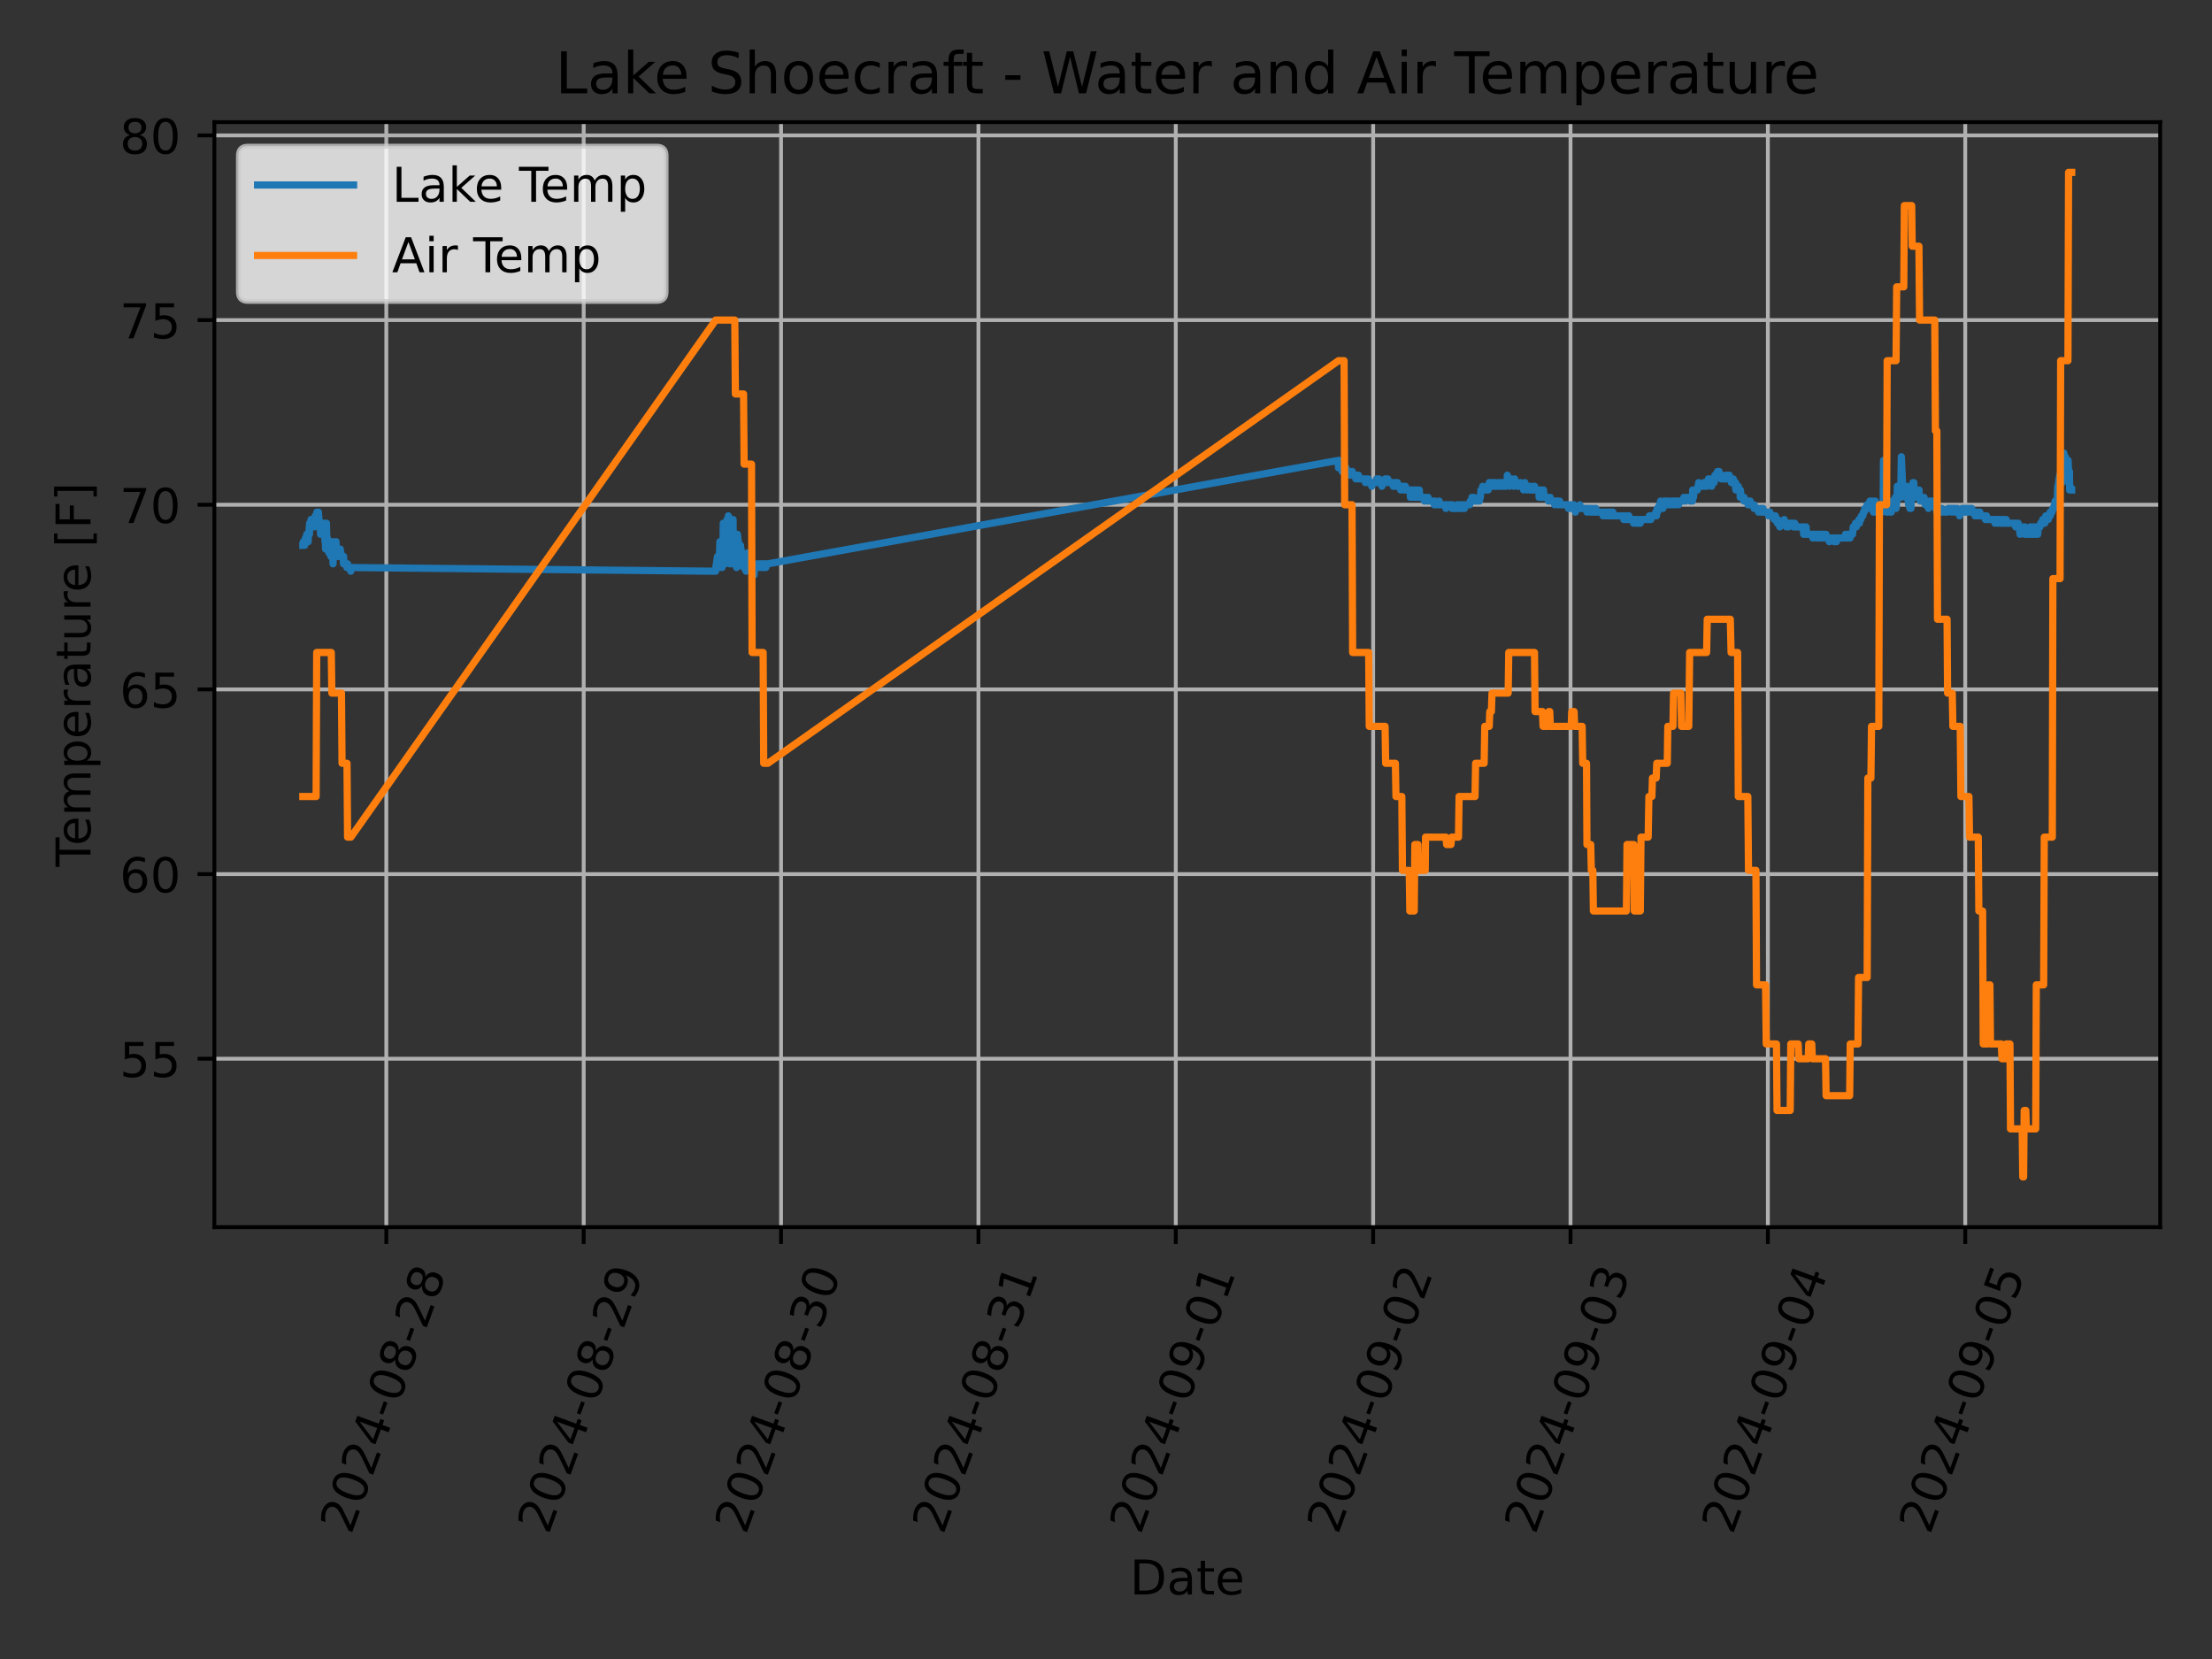 <?xml version="1.0" encoding="utf-8" standalone="no"?>
<!DOCTYPE svg PUBLIC "-//W3C//DTD SVG 1.1//EN"
  "http://www.w3.org/Graphics/SVG/1.1/DTD/svg11.dtd">
<!-- Created with matplotlib (https://matplotlib.org/) -->
<svg height="345.6pt" version="1.1" viewBox="0 0 460.8 345.6" width="460.8pt" xmlns="http://www.w3.org/2000/svg" xmlns:xlink="http://www.w3.org/1999/xlink">
 <rect x="0" y="0" width="460.8" height="345.6" fill="#333333" stroke="none"/>
 <defs>
  <style type="text/css">*{stroke-linecap:butt;stroke-linejoin:round;}</style>
 </defs>
 <g id="figure_1">
  <g id="patch_1">
   <path d="M 0 345.6 
L 460.8 345.6 
L 460.8 0 
L 0 0 
z
" style="fill:none;"/>
  </g>
  <g id="axes_1">
   <g id="patch_2">
    <path d="M 44.66 255.639 
L 450 255.639 
L 450 25.44 
L 44.66 25.44 
z
" style="fill:none;"/>
   </g>
   <g id="matplotlib.axis_1">
    <g id="xtick_1">
     <g id="line2d_1">
      <path clip-path="url(#pc480cbeefe)" d="M 80.479 255.639 
L 80.479 25.44 
" style="fill:none;stroke:#b0b0b0;stroke-linecap:square;stroke-width:0.8;"/>
     </g>
     <g id="line2d_2">
      <defs>
       <path d="M 0 0 
L 0 3.5 
" id="m85e9a1e91a" style="stroke:#000000;stroke-width:0.8;"/>
      </defs>
      <g>
       <use style="stroke:#000000;stroke-width:0.8;" x="80.479" xlink:href="#m85e9a1e91a" y="255.639"/>
      </g>
     </g>
     <g id="text_1">
      <!-- 2024-08-28 -->
      <g transform="translate(73.134 319.848)rotate(-70)scale(0.1 -0.1)">
       <defs>
        <path d="M 19.188 8.297 
L 53.609 8.297 
L 53.609 0 
L 7.328 0 
L 7.328 8.297 
Q 12.938 14.109 22.625 23.891 
Q 32.328 33.688 34.812 36.531 
Q 39.547 41.844 41.422 45.531 
Q 43.312 49.219 43.312 52.781 
Q 43.312 58.594 39.234 62.25 
Q 35.156 65.922 28.609 65.922 
Q 23.969 65.922 18.812 64.312 
Q 13.672 62.703 7.812 59.422 
L 7.812 69.391 
Q 13.766 71.781 18.938 73 
Q 24.125 74.219 28.422 74.219 
Q 39.75 74.219 46.484 68.547 
Q 53.219 62.891 53.219 53.422 
Q 53.219 48.922 51.531 44.891 
Q 49.859 40.875 45.406 35.406 
Q 44.188 33.984 37.641 27.219 
Q 31.109 20.453 19.188 8.297 
z
" id="DejaVuSans-50"/>
        <path d="M 31.781 66.406 
Q 24.172 66.406 20.328 58.906 
Q 16.5 51.422 16.5 36.375 
Q 16.5 21.391 20.328 13.891 
Q 24.172 6.391 31.781 6.391 
Q 39.453 6.391 43.281 13.891 
Q 47.125 21.391 47.125 36.375 
Q 47.125 51.422 43.281 58.906 
Q 39.453 66.406 31.781 66.406 
z
M 31.781 74.219 
Q 44.047 74.219 50.516 64.516 
Q 56.984 54.828 56.984 36.375 
Q 56.984 17.969 50.516 8.266 
Q 44.047 -1.422 31.781 -1.422 
Q 19.531 -1.422 13.062 8.266 
Q 6.594 17.969 6.594 36.375 
Q 6.594 54.828 13.062 64.516 
Q 19.531 74.219 31.781 74.219 
z
" id="DejaVuSans-48"/>
        <path d="M 37.797 64.312 
L 12.891 25.391 
L 37.797 25.391 
z
M 35.203 72.906 
L 47.609 72.906 
L 47.609 25.391 
L 58.016 25.391 
L 58.016 17.188 
L 47.609 17.188 
L 47.609 0 
L 37.797 0 
L 37.797 17.188 
L 4.891 17.188 
L 4.891 26.703 
z
" id="DejaVuSans-52"/>
        <path d="M 4.891 31.391 
L 31.203 31.391 
L 31.203 23.391 
L 4.891 23.391 
z
" id="DejaVuSans-45"/>
        <path d="M 31.781 34.625 
Q 24.75 34.625 20.719 30.859 
Q 16.703 27.094 16.703 20.516 
Q 16.703 13.922 20.719 10.156 
Q 24.75 6.391 31.781 6.391 
Q 38.812 6.391 42.859 10.172 
Q 46.922 13.969 46.922 20.516 
Q 46.922 27.094 42.891 30.859 
Q 38.875 34.625 31.781 34.625 
z
M 21.922 38.812 
Q 15.578 40.375 12.031 44.719 
Q 8.5 49.078 8.5 55.328 
Q 8.5 64.062 14.719 69.141 
Q 20.953 74.219 31.781 74.219 
Q 42.672 74.219 48.875 69.141 
Q 55.078 64.062 55.078 55.328 
Q 55.078 49.078 51.531 44.719 
Q 48 40.375 41.703 38.812 
Q 48.828 37.156 52.797 32.312 
Q 56.781 27.484 56.781 20.516 
Q 56.781 9.906 50.312 4.234 
Q 43.844 -1.422 31.781 -1.422 
Q 19.734 -1.422 13.25 4.234 
Q 6.781 9.906 6.781 20.516 
Q 6.781 27.484 10.781 32.312 
Q 14.797 37.156 21.922 38.812 
z
M 18.312 54.391 
Q 18.312 48.734 21.844 45.562 
Q 25.391 42.391 31.781 42.391 
Q 38.141 42.391 41.719 45.562 
Q 45.312 48.734 45.312 54.391 
Q 45.312 60.062 41.719 63.234 
Q 38.141 66.406 31.781 66.406 
Q 25.391 66.406 21.844 63.234 
Q 18.312 60.062 18.312 54.391 
z
" id="DejaVuSans-56"/>
       </defs>
       <use xlink:href="#DejaVuSans-50"/>
       <use x="63.623" xlink:href="#DejaVuSans-48"/>
       <use x="127.246" xlink:href="#DejaVuSans-50"/>
       <use x="190.869" xlink:href="#DejaVuSans-52"/>
       <use x="254.492" xlink:href="#DejaVuSans-45"/>
       <use x="290.576" xlink:href="#DejaVuSans-48"/>
       <use x="354.199" xlink:href="#DejaVuSans-56"/>
       <use x="417.822" xlink:href="#DejaVuSans-45"/>
       <use x="453.906" xlink:href="#DejaVuSans-50"/>
       <use x="517.529" xlink:href="#DejaVuSans-56"/>
      </g>
     </g>
    </g>
    <g id="xtick_2">
     <g id="line2d_3">
      <path clip-path="url(#pc480cbeefe)" d="M 121.594 255.639 
L 121.594 25.44 
" style="fill:none;stroke:#b0b0b0;stroke-linecap:square;stroke-width:0.8;"/>
     </g>
     <g id="line2d_4">
      <g>
       <use style="stroke:#000000;stroke-width:0.8;" x="121.594" xlink:href="#m85e9a1e91a" y="255.639"/>
      </g>
     </g>
     <g id="text_2">
      <!-- 2024-08-29 -->
      <g transform="translate(114.248 319.848)rotate(-70)scale(0.1 -0.1)">
       <defs>
        <path d="M 10.984 1.516 
L 10.984 10.5 
Q 14.703 8.734 18.5 7.812 
Q 22.312 6.891 25.984 6.891 
Q 35.75 6.891 40.891 13.453 
Q 46.047 20.016 46.781 33.406 
Q 43.953 29.203 39.594 26.953 
Q 35.25 24.703 29.984 24.703 
Q 19.047 24.703 12.672 31.312 
Q 6.297 37.938 6.297 49.422 
Q 6.297 60.641 12.938 67.422 
Q 19.578 74.219 30.609 74.219 
Q 43.266 74.219 49.922 64.516 
Q 56.594 54.828 56.594 36.375 
Q 56.594 19.141 48.406 8.859 
Q 40.234 -1.422 26.422 -1.422 
Q 22.703 -1.422 18.891 -0.688 
Q 15.094 0.047 10.984 1.516 
z
M 30.609 32.422 
Q 37.25 32.422 41.125 36.953 
Q 45.016 41.5 45.016 49.422 
Q 45.016 57.281 41.125 61.844 
Q 37.25 66.406 30.609 66.406 
Q 23.969 66.406 20.094 61.844 
Q 16.219 57.281 16.219 49.422 
Q 16.219 41.5 20.094 36.953 
Q 23.969 32.422 30.609 32.422 
z
" id="DejaVuSans-57"/>
       </defs>
       <use xlink:href="#DejaVuSans-50"/>
       <use x="63.623" xlink:href="#DejaVuSans-48"/>
       <use x="127.246" xlink:href="#DejaVuSans-50"/>
       <use x="190.869" xlink:href="#DejaVuSans-52"/>
       <use x="254.492" xlink:href="#DejaVuSans-45"/>
       <use x="290.576" xlink:href="#DejaVuSans-48"/>
       <use x="354.199" xlink:href="#DejaVuSans-56"/>
       <use x="417.822" xlink:href="#DejaVuSans-45"/>
       <use x="453.906" xlink:href="#DejaVuSans-50"/>
       <use x="517.529" xlink:href="#DejaVuSans-57"/>
      </g>
     </g>
    </g>
    <g id="xtick_3">
     <g id="line2d_5">
      <path clip-path="url(#pc480cbeefe)" d="M 162.708 255.639 
L 162.708 25.44 
" style="fill:none;stroke:#b0b0b0;stroke-linecap:square;stroke-width:0.8;"/>
     </g>
     <g id="line2d_6">
      <g>
       <use style="stroke:#000000;stroke-width:0.8;" x="162.708" xlink:href="#m85e9a1e91a" y="255.639"/>
      </g>
     </g>
     <g id="text_3">
      <!-- 2024-08-30 -->
      <g transform="translate(155.363 319.848)rotate(-70)scale(0.1 -0.1)">
       <defs>
        <path d="M 40.578 39.312 
Q 47.656 37.797 51.625 33 
Q 55.609 28.219 55.609 21.188 
Q 55.609 10.406 48.188 4.484 
Q 40.766 -1.422 27.094 -1.422 
Q 22.516 -1.422 17.656 -0.516 
Q 12.797 0.391 7.625 2.203 
L 7.625 11.719 
Q 11.719 9.328 16.594 8.109 
Q 21.484 6.891 26.812 6.891 
Q 36.078 6.891 40.938 10.547 
Q 45.797 14.203 45.797 21.188 
Q 45.797 27.641 41.281 31.266 
Q 36.766 34.906 28.719 34.906 
L 20.219 34.906 
L 20.219 43.016 
L 29.109 43.016 
Q 36.375 43.016 40.234 45.922 
Q 44.094 48.828 44.094 54.297 
Q 44.094 59.906 40.109 62.906 
Q 36.141 65.922 28.719 65.922 
Q 24.656 65.922 20.016 65.031 
Q 15.375 64.156 9.812 62.312 
L 9.812 71.094 
Q 15.438 72.656 20.344 73.438 
Q 25.25 74.219 29.594 74.219 
Q 40.828 74.219 47.359 69.109 
Q 53.906 64.016 53.906 55.328 
Q 53.906 49.266 50.438 45.094 
Q 46.969 40.922 40.578 39.312 
z
" id="DejaVuSans-51"/>
       </defs>
       <use xlink:href="#DejaVuSans-50"/>
       <use x="63.623" xlink:href="#DejaVuSans-48"/>
       <use x="127.246" xlink:href="#DejaVuSans-50"/>
       <use x="190.869" xlink:href="#DejaVuSans-52"/>
       <use x="254.492" xlink:href="#DejaVuSans-45"/>
       <use x="290.576" xlink:href="#DejaVuSans-48"/>
       <use x="354.199" xlink:href="#DejaVuSans-56"/>
       <use x="417.822" xlink:href="#DejaVuSans-45"/>
       <use x="453.906" xlink:href="#DejaVuSans-51"/>
       <use x="517.529" xlink:href="#DejaVuSans-48"/>
      </g>
     </g>
    </g>
    <g id="xtick_4">
     <g id="line2d_7">
      <path clip-path="url(#pc480cbeefe)" d="M 203.823 255.639 
L 203.823 25.44 
" style="fill:none;stroke:#b0b0b0;stroke-linecap:square;stroke-width:0.8;"/>
     </g>
     <g id="line2d_8">
      <g>
       <use style="stroke:#000000;stroke-width:0.8;" x="203.823" xlink:href="#m85e9a1e91a" y="255.639"/>
      </g>
     </g>
     <g id="text_4">
      <!-- 2024-08-31 -->
      <g transform="translate(196.477 319.848)rotate(-70)scale(0.1 -0.1)">
       <defs>
        <path d="M 12.406 8.297 
L 28.516 8.297 
L 28.516 63.922 
L 10.984 60.406 
L 10.984 69.391 
L 28.422 72.906 
L 38.281 72.906 
L 38.281 8.297 
L 54.391 8.297 
L 54.391 0 
L 12.406 0 
z
" id="DejaVuSans-49"/>
       </defs>
       <use xlink:href="#DejaVuSans-50"/>
       <use x="63.623" xlink:href="#DejaVuSans-48"/>
       <use x="127.246" xlink:href="#DejaVuSans-50"/>
       <use x="190.869" xlink:href="#DejaVuSans-52"/>
       <use x="254.492" xlink:href="#DejaVuSans-45"/>
       <use x="290.576" xlink:href="#DejaVuSans-48"/>
       <use x="354.199" xlink:href="#DejaVuSans-56"/>
       <use x="417.822" xlink:href="#DejaVuSans-45"/>
       <use x="453.906" xlink:href="#DejaVuSans-51"/>
       <use x="517.529" xlink:href="#DejaVuSans-49"/>
      </g>
     </g>
    </g>
    <g id="xtick_5">
     <g id="line2d_9">
      <path clip-path="url(#pc480cbeefe)" d="M 244.937 255.639 
L 244.937 25.44 
" style="fill:none;stroke:#b0b0b0;stroke-linecap:square;stroke-width:0.8;"/>
     </g>
     <g id="line2d_10">
      <g>
       <use style="stroke:#000000;stroke-width:0.8;" x="244.937" xlink:href="#m85e9a1e91a" y="255.639"/>
      </g>
     </g>
     <g id="text_5">
      <!-- 2024-09-01 -->
      <g transform="translate(237.592 319.848)rotate(-70)scale(0.1 -0.1)">
       <use xlink:href="#DejaVuSans-50"/>
       <use x="63.623" xlink:href="#DejaVuSans-48"/>
       <use x="127.246" xlink:href="#DejaVuSans-50"/>
       <use x="190.869" xlink:href="#DejaVuSans-52"/>
       <use x="254.492" xlink:href="#DejaVuSans-45"/>
       <use x="290.576" xlink:href="#DejaVuSans-48"/>
       <use x="354.199" xlink:href="#DejaVuSans-57"/>
       <use x="417.822" xlink:href="#DejaVuSans-45"/>
       <use x="453.906" xlink:href="#DejaVuSans-48"/>
       <use x="517.529" xlink:href="#DejaVuSans-49"/>
      </g>
     </g>
    </g>
    <g id="xtick_6">
     <g id="line2d_11">
      <path clip-path="url(#pc480cbeefe)" d="M 286.052 255.639 
L 286.052 25.44 
" style="fill:none;stroke:#b0b0b0;stroke-linecap:square;stroke-width:0.8;"/>
     </g>
     <g id="line2d_12">
      <g>
       <use style="stroke:#000000;stroke-width:0.8;" x="286.052" xlink:href="#m85e9a1e91a" y="255.639"/>
      </g>
     </g>
     <g id="text_6">
      <!-- 2024-09-02 -->
      <g transform="translate(278.707 319.848)rotate(-70)scale(0.1 -0.1)">
       <use xlink:href="#DejaVuSans-50"/>
       <use x="63.623" xlink:href="#DejaVuSans-48"/>
       <use x="127.246" xlink:href="#DejaVuSans-50"/>
       <use x="190.869" xlink:href="#DejaVuSans-52"/>
       <use x="254.492" xlink:href="#DejaVuSans-45"/>
       <use x="290.576" xlink:href="#DejaVuSans-48"/>
       <use x="354.199" xlink:href="#DejaVuSans-57"/>
       <use x="417.822" xlink:href="#DejaVuSans-45"/>
       <use x="453.906" xlink:href="#DejaVuSans-48"/>
       <use x="517.529" xlink:href="#DejaVuSans-50"/>
      </g>
     </g>
    </g>
    <g id="xtick_7">
     <g id="line2d_13">
      <path clip-path="url(#pc480cbeefe)" d="M 327.167 255.639 
L 327.167 25.44 
" style="fill:none;stroke:#b0b0b0;stroke-linecap:square;stroke-width:0.8;"/>
     </g>
     <g id="line2d_14">
      <g>
       <use style="stroke:#000000;stroke-width:0.8;" x="327.167" xlink:href="#m85e9a1e91a" y="255.639"/>
      </g>
     </g>
     <g id="text_7">
      <!-- 2024-09-03 -->
      <g transform="translate(319.821 319.848)rotate(-70)scale(0.1 -0.1)">
       <use xlink:href="#DejaVuSans-50"/>
       <use x="63.623" xlink:href="#DejaVuSans-48"/>
       <use x="127.246" xlink:href="#DejaVuSans-50"/>
       <use x="190.869" xlink:href="#DejaVuSans-52"/>
       <use x="254.492" xlink:href="#DejaVuSans-45"/>
       <use x="290.576" xlink:href="#DejaVuSans-48"/>
       <use x="354.199" xlink:href="#DejaVuSans-57"/>
       <use x="417.822" xlink:href="#DejaVuSans-45"/>
       <use x="453.906" xlink:href="#DejaVuSans-48"/>
       <use x="517.529" xlink:href="#DejaVuSans-51"/>
      </g>
     </g>
    </g>
    <g id="xtick_8">
     <g id="line2d_15">
      <path clip-path="url(#pc480cbeefe)" d="M 368.281 255.639 
L 368.281 25.44 
" style="fill:none;stroke:#b0b0b0;stroke-linecap:square;stroke-width:0.8;"/>
     </g>
     <g id="line2d_16">
      <g>
       <use style="stroke:#000000;stroke-width:0.8;" x="368.281" xlink:href="#m85e9a1e91a" y="255.639"/>
      </g>
     </g>
     <g id="text_8">
      <!-- 2024-09-04 -->
      <g transform="translate(360.936 319.848)rotate(-70)scale(0.1 -0.1)">
       <use xlink:href="#DejaVuSans-50"/>
       <use x="63.623" xlink:href="#DejaVuSans-48"/>
       <use x="127.246" xlink:href="#DejaVuSans-50"/>
       <use x="190.869" xlink:href="#DejaVuSans-52"/>
       <use x="254.492" xlink:href="#DejaVuSans-45"/>
       <use x="290.576" xlink:href="#DejaVuSans-48"/>
       <use x="354.199" xlink:href="#DejaVuSans-57"/>
       <use x="417.822" xlink:href="#DejaVuSans-45"/>
       <use x="453.906" xlink:href="#DejaVuSans-48"/>
       <use x="517.529" xlink:href="#DejaVuSans-52"/>
      </g>
     </g>
    </g>
    <g id="xtick_9">
     <g id="line2d_17">
      <path clip-path="url(#pc480cbeefe)" d="M 409.396 255.639 
L 409.396 25.44 
" style="fill:none;stroke:#b0b0b0;stroke-linecap:square;stroke-width:0.8;"/>
     </g>
     <g id="line2d_18">
      <g>
       <use style="stroke:#000000;stroke-width:0.8;" x="409.396" xlink:href="#m85e9a1e91a" y="255.639"/>
      </g>
     </g>
     <g id="text_9">
      <!-- 2024-09-05 -->
      <g transform="translate(402.05 319.848)rotate(-70)scale(0.1 -0.1)">
       <defs>
        <path d="M 10.797 72.906 
L 49.516 72.906 
L 49.516 64.594 
L 19.828 64.594 
L 19.828 46.734 
Q 21.969 47.469 24.109 47.828 
Q 26.266 48.188 28.422 48.188 
Q 40.625 48.188 47.75 41.5 
Q 54.891 34.812 54.891 23.391 
Q 54.891 11.625 47.562 5.094 
Q 40.234 -1.422 26.906 -1.422 
Q 22.312 -1.422 17.547 -0.641 
Q 12.797 0.141 7.719 1.703 
L 7.719 11.625 
Q 12.109 9.234 16.797 8.062 
Q 21.484 6.891 26.703 6.891 
Q 35.156 6.891 40.078 11.328 
Q 45.016 15.766 45.016 23.391 
Q 45.016 31 40.078 35.438 
Q 35.156 39.891 26.703 39.891 
Q 22.75 39.891 18.812 39.016 
Q 14.891 38.141 10.797 36.281 
z
" id="DejaVuSans-53"/>
       </defs>
       <use xlink:href="#DejaVuSans-50"/>
       <use x="63.623" xlink:href="#DejaVuSans-48"/>
       <use x="127.246" xlink:href="#DejaVuSans-50"/>
       <use x="190.869" xlink:href="#DejaVuSans-52"/>
       <use x="254.492" xlink:href="#DejaVuSans-45"/>
       <use x="290.576" xlink:href="#DejaVuSans-48"/>
       <use x="354.199" xlink:href="#DejaVuSans-57"/>
       <use x="417.822" xlink:href="#DejaVuSans-45"/>
       <use x="453.906" xlink:href="#DejaVuSans-48"/>
       <use x="517.529" xlink:href="#DejaVuSans-53"/>
      </g>
     </g>
    </g>
    <g id="text_10">
     <!-- Date -->
     <g transform="translate(235.379 332.158)scale(0.1 -0.1)">
      <defs>
       <path d="M 19.672 64.797 
L 19.672 8.109 
L 31.594 8.109 
Q 46.688 8.109 53.688 14.938 
Q 60.688 21.781 60.688 36.531 
Q 60.688 51.172 53.688 57.984 
Q 46.688 64.797 31.594 64.797 
z
M 9.812 72.906 
L 30.078 72.906 
Q 51.266 72.906 61.172 64.094 
Q 71.094 55.281 71.094 36.531 
Q 71.094 17.672 61.125 8.828 
Q 51.172 0 30.078 0 
L 9.812 0 
z
" id="DejaVuSans-68"/>
       <path d="M 34.281 27.484 
Q 23.391 27.484 19.188 25 
Q 14.984 22.516 14.984 16.5 
Q 14.984 11.719 18.141 8.906 
Q 21.297 6.109 26.703 6.109 
Q 34.188 6.109 38.703 11.406 
Q 43.219 16.703 43.219 25.484 
L 43.219 27.484 
z
M 52.203 31.203 
L 52.203 0 
L 43.219 0 
L 43.219 8.297 
Q 40.141 3.328 35.547 0.953 
Q 30.953 -1.422 24.312 -1.422 
Q 15.922 -1.422 10.953 3.297 
Q 6 8.016 6 15.922 
Q 6 25.141 12.172 29.828 
Q 18.359 34.516 30.609 34.516 
L 43.219 34.516 
L 43.219 35.406 
Q 43.219 41.609 39.141 45 
Q 35.062 48.391 27.688 48.391 
Q 23 48.391 18.547 47.266 
Q 14.109 46.141 10.016 43.891 
L 10.016 52.203 
Q 14.938 54.109 19.578 55.047 
Q 24.219 56 28.609 56 
Q 40.484 56 46.344 49.844 
Q 52.203 43.703 52.203 31.203 
z
" id="DejaVuSans-97"/>
       <path d="M 18.312 70.219 
L 18.312 54.688 
L 36.812 54.688 
L 36.812 47.703 
L 18.312 47.703 
L 18.312 18.016 
Q 18.312 11.328 20.141 9.422 
Q 21.969 7.516 27.594 7.516 
L 36.812 7.516 
L 36.812 0 
L 27.594 0 
Q 17.188 0 13.234 3.875 
Q 9.281 7.766 9.281 18.016 
L 9.281 47.703 
L 2.688 47.703 
L 2.688 54.688 
L 9.281 54.688 
L 9.281 70.219 
z
" id="DejaVuSans-116"/>
       <path d="M 56.203 29.594 
L 56.203 25.203 
L 14.891 25.203 
Q 15.484 15.922 20.484 11.062 
Q 25.484 6.203 34.422 6.203 
Q 39.594 6.203 44.453 7.469 
Q 49.312 8.734 54.109 11.281 
L 54.109 2.781 
Q 49.266 0.734 44.188 -0.344 
Q 39.109 -1.422 33.891 -1.422 
Q 20.797 -1.422 13.156 6.188 
Q 5.516 13.812 5.516 26.812 
Q 5.516 40.234 12.766 48.109 
Q 20.016 56 32.328 56 
Q 43.359 56 49.781 48.891 
Q 56.203 41.797 56.203 29.594 
z
M 47.219 32.234 
Q 47.125 39.594 43.094 43.984 
Q 39.062 48.391 32.422 48.391 
Q 24.906 48.391 20.391 44.141 
Q 15.875 39.891 15.188 32.172 
z
" id="DejaVuSans-101"/>
      </defs>
      <use xlink:href="#DejaVuSans-68"/>
      <use x="77.002" xlink:href="#DejaVuSans-97"/>
      <use x="138.281" xlink:href="#DejaVuSans-116"/>
      <use x="177.49" xlink:href="#DejaVuSans-101"/>
     </g>
    </g>
   </g>
   <g id="matplotlib.axis_2">
    <g id="ytick_1">
     <g id="line2d_19">
      <path clip-path="url(#pc480cbeefe)" d="M 44.66 220.555 
L 450 220.555 
" style="fill:none;stroke:#b0b0b0;stroke-linecap:square;stroke-width:0.8;"/>
     </g>
     <g id="line2d_20">
      <defs>
       <path d="M 0 0 
L -3.5 0 
" id="m41524677d3" style="stroke:#000000;stroke-width:0.8;"/>
      </defs>
      <g>
       <use style="stroke:#000000;stroke-width:0.8;" x="44.66" xlink:href="#m41524677d3" y="220.555"/>
      </g>
     </g>
     <g id="text_11">
      <!-- 55 -->
      <g transform="translate(24.935 224.354)scale(0.1 -0.1)">
       <use xlink:href="#DejaVuSans-53"/>
       <use x="63.623" xlink:href="#DejaVuSans-53"/>
      </g>
     </g>
    </g>
    <g id="ytick_2">
     <g id="line2d_21">
      <path clip-path="url(#pc480cbeefe)" d="M 44.66 182.086 
L 450 182.086 
" style="fill:none;stroke:#b0b0b0;stroke-linecap:square;stroke-width:0.8;"/>
     </g>
     <g id="line2d_22">
      <g>
       <use style="stroke:#000000;stroke-width:0.8;" x="44.66" xlink:href="#m41524677d3" y="182.086"/>
      </g>
     </g>
     <g id="text_12">
      <!-- 60 -->
      <g transform="translate(24.935 185.885)scale(0.1 -0.1)">
       <defs>
        <path d="M 33.016 40.375 
Q 26.375 40.375 22.484 35.828 
Q 18.609 31.297 18.609 23.391 
Q 18.609 15.531 22.484 10.953 
Q 26.375 6.391 33.016 6.391 
Q 39.656 6.391 43.531 10.953 
Q 47.406 15.531 47.406 23.391 
Q 47.406 31.297 43.531 35.828 
Q 39.656 40.375 33.016 40.375 
z
M 52.594 71.297 
L 52.594 62.312 
Q 48.875 64.062 45.094 64.984 
Q 41.312 65.922 37.594 65.922 
Q 27.828 65.922 22.672 59.328 
Q 17.531 52.734 16.797 39.406 
Q 19.672 43.656 24.016 45.922 
Q 28.375 48.188 33.594 48.188 
Q 44.578 48.188 50.953 41.516 
Q 57.328 34.859 57.328 23.391 
Q 57.328 12.156 50.688 5.359 
Q 44.047 -1.422 33.016 -1.422 
Q 20.359 -1.422 13.672 8.266 
Q 6.984 17.969 6.984 36.375 
Q 6.984 53.656 15.188 63.938 
Q 23.391 74.219 37.203 74.219 
Q 40.922 74.219 44.703 73.484 
Q 48.484 72.75 52.594 71.297 
z
" id="DejaVuSans-54"/>
       </defs>
       <use xlink:href="#DejaVuSans-54"/>
       <use x="63.623" xlink:href="#DejaVuSans-48"/>
      </g>
     </g>
    </g>
    <g id="ytick_3">
     <g id="line2d_23">
      <path clip-path="url(#pc480cbeefe)" d="M 44.66 143.617 
L 450 143.617 
" style="fill:none;stroke:#b0b0b0;stroke-linecap:square;stroke-width:0.8;"/>
     </g>
     <g id="line2d_24">
      <g>
       <use style="stroke:#000000;stroke-width:0.8;" x="44.66" xlink:href="#m41524677d3" y="143.617"/>
      </g>
     </g>
     <g id="text_13">
      <!-- 65 -->
      <g transform="translate(24.935 147.416)scale(0.1 -0.1)">
       <use xlink:href="#DejaVuSans-54"/>
       <use x="63.623" xlink:href="#DejaVuSans-53"/>
      </g>
     </g>
    </g>
    <g id="ytick_4">
     <g id="line2d_25">
      <path clip-path="url(#pc480cbeefe)" d="M 44.66 105.148 
L 450 105.148 
" style="fill:none;stroke:#b0b0b0;stroke-linecap:square;stroke-width:0.8;"/>
     </g>
     <g id="line2d_26">
      <g>
       <use style="stroke:#000000;stroke-width:0.8;" x="44.66" xlink:href="#m41524677d3" y="105.148"/>
      </g>
     </g>
     <g id="text_14">
      <!-- 70 -->
      <g transform="translate(24.935 108.947)scale(0.1 -0.1)">
       <defs>
        <path d="M 8.203 72.906 
L 55.078 72.906 
L 55.078 68.703 
L 28.609 0 
L 18.312 0 
L 43.219 64.594 
L 8.203 64.594 
z
" id="DejaVuSans-55"/>
       </defs>
       <use xlink:href="#DejaVuSans-55"/>
       <use x="63.623" xlink:href="#DejaVuSans-48"/>
      </g>
     </g>
    </g>
    <g id="ytick_5">
     <g id="line2d_27">
      <path clip-path="url(#pc480cbeefe)" d="M 44.66 66.679 
L 450 66.679 
" style="fill:none;stroke:#b0b0b0;stroke-linecap:square;stroke-width:0.8;"/>
     </g>
     <g id="line2d_28">
      <g>
       <use style="stroke:#000000;stroke-width:0.8;" x="44.66" xlink:href="#m41524677d3" y="66.679"/>
      </g>
     </g>
     <g id="text_15">
      <!-- 75 -->
      <g transform="translate(24.935 70.478)scale(0.1 -0.1)">
       <use xlink:href="#DejaVuSans-55"/>
       <use x="63.623" xlink:href="#DejaVuSans-53"/>
      </g>
     </g>
    </g>
    <g id="ytick_6">
     <g id="line2d_29">
      <path clip-path="url(#pc480cbeefe)" d="M 44.66 28.21 
L 450 28.21 
" style="fill:none;stroke:#b0b0b0;stroke-linecap:square;stroke-width:0.8;"/>
     </g>
     <g id="line2d_30">
      <g>
       <use style="stroke:#000000;stroke-width:0.8;" x="44.66" xlink:href="#m41524677d3" y="28.21"/>
      </g>
     </g>
     <g id="text_16">
      <!-- 80 -->
      <g transform="translate(24.935 32.009)scale(0.1 -0.1)">
       <use xlink:href="#DejaVuSans-56"/>
       <use x="63.623" xlink:href="#DejaVuSans-48"/>
      </g>
     </g>
    </g>
    <g id="text_17">
     <!-- Temperature [F] -->
     <g transform="translate(18.855 180.575)rotate(-90)scale(0.1 -0.1)">
      <defs>
       <path d="M -0.297 72.906 
L 61.375 72.906 
L 61.375 64.594 
L 35.5 64.594 
L 35.5 0 
L 25.594 0 
L 25.594 64.594 
L -0.297 64.594 
z
" id="DejaVuSans-84"/>
       <path d="M 52 44.188 
Q 55.375 50.25 60.062 53.125 
Q 64.75 56 71.094 56 
Q 79.641 56 84.281 50.016 
Q 88.922 44.047 88.922 33.016 
L 88.922 0 
L 79.891 0 
L 79.891 32.719 
Q 79.891 40.578 77.094 44.375 
Q 74.312 48.188 68.609 48.188 
Q 61.625 48.188 57.562 43.547 
Q 53.516 38.922 53.516 30.906 
L 53.516 0 
L 44.484 0 
L 44.484 32.719 
Q 44.484 40.625 41.703 44.406 
Q 38.922 48.188 33.109 48.188 
Q 26.219 48.188 22.156 43.531 
Q 18.109 38.875 18.109 30.906 
L 18.109 0 
L 9.078 0 
L 9.078 54.688 
L 18.109 54.688 
L 18.109 46.188 
Q 21.188 51.219 25.484 53.609 
Q 29.781 56 35.688 56 
Q 41.656 56 45.828 52.969 
Q 50 49.953 52 44.188 
z
" id="DejaVuSans-109"/>
       <path d="M 18.109 8.203 
L 18.109 -20.797 
L 9.078 -20.797 
L 9.078 54.688 
L 18.109 54.688 
L 18.109 46.391 
Q 20.953 51.266 25.266 53.625 
Q 29.594 56 35.594 56 
Q 45.562 56 51.781 48.094 
Q 58.016 40.188 58.016 27.297 
Q 58.016 14.406 51.781 6.484 
Q 45.562 -1.422 35.594 -1.422 
Q 29.594 -1.422 25.266 0.953 
Q 20.953 3.328 18.109 8.203 
z
M 48.688 27.297 
Q 48.688 37.203 44.609 42.844 
Q 40.531 48.484 33.406 48.484 
Q 26.266 48.484 22.188 42.844 
Q 18.109 37.203 18.109 27.297 
Q 18.109 17.391 22.188 11.75 
Q 26.266 6.109 33.406 6.109 
Q 40.531 6.109 44.609 11.75 
Q 48.688 17.391 48.688 27.297 
z
" id="DejaVuSans-112"/>
       <path d="M 41.109 46.297 
Q 39.594 47.172 37.812 47.578 
Q 36.031 48 33.891 48 
Q 26.266 48 22.188 43.047 
Q 18.109 38.094 18.109 28.812 
L 18.109 0 
L 9.078 0 
L 9.078 54.688 
L 18.109 54.688 
L 18.109 46.188 
Q 20.953 51.172 25.484 53.578 
Q 30.031 56 36.531 56 
Q 37.453 56 38.578 55.875 
Q 39.703 55.766 41.062 55.516 
z
" id="DejaVuSans-114"/>
       <path d="M 8.5 21.578 
L 8.5 54.688 
L 17.484 54.688 
L 17.484 21.922 
Q 17.484 14.156 20.5 10.266 
Q 23.531 6.391 29.594 6.391 
Q 36.859 6.391 41.078 11.031 
Q 45.312 15.672 45.312 23.688 
L 45.312 54.688 
L 54.297 54.688 
L 54.297 0 
L 45.312 0 
L 45.312 8.406 
Q 42.047 3.422 37.719 1 
Q 33.406 -1.422 27.688 -1.422 
Q 18.266 -1.422 13.375 4.438 
Q 8.5 10.297 8.5 21.578 
z
M 31.109 56 
z
" id="DejaVuSans-117"/>
       <path id="DejaVuSans-32"/>
       <path d="M 8.594 75.984 
L 29.297 75.984 
L 29.297 69 
L 17.578 69 
L 17.578 -6.203 
L 29.297 -6.203 
L 29.297 -13.188 
L 8.594 -13.188 
z
" id="DejaVuSans-91"/>
       <path d="M 9.812 72.906 
L 51.703 72.906 
L 51.703 64.594 
L 19.672 64.594 
L 19.672 43.109 
L 48.578 43.109 
L 48.578 34.812 
L 19.672 34.812 
L 19.672 0 
L 9.812 0 
z
" id="DejaVuSans-70"/>
       <path d="M 30.422 75.984 
L 30.422 -13.188 
L 9.719 -13.188 
L 9.719 -6.203 
L 21.391 -6.203 
L 21.391 69 
L 9.719 69 
L 9.719 75.984 
z
" id="DejaVuSans-93"/>
      </defs>
      <use xlink:href="#DejaVuSans-84"/>
      <use x="44.084" xlink:href="#DejaVuSans-101"/>
      <use x="105.607" xlink:href="#DejaVuSans-109"/>
      <use x="203.02" xlink:href="#DejaVuSans-112"/>
      <use x="266.496" xlink:href="#DejaVuSans-101"/>
      <use x="328.02" xlink:href="#DejaVuSans-114"/>
      <use x="369.133" xlink:href="#DejaVuSans-97"/>
      <use x="430.412" xlink:href="#DejaVuSans-116"/>
      <use x="469.621" xlink:href="#DejaVuSans-117"/>
      <use x="533" xlink:href="#DejaVuSans-114"/>
      <use x="571.863" xlink:href="#DejaVuSans-101"/>
      <use x="633.387" xlink:href="#DejaVuSans-32"/>
      <use x="665.174" xlink:href="#DejaVuSans-91"/>
      <use x="704.188" xlink:href="#DejaVuSans-70"/>
      <use x="761.707" xlink:href="#DejaVuSans-93"/>
     </g>
    </g>
   </g>
   <g id="line2d_31">
    <path clip-path="url(#pc480cbeefe)" d="M 63.085 113.611 
L 63.147 113.611 
L 63.206 112.842 
L 63.237 113.611 
L 63.266 113.611 
L 63.385 112.842 
L 63.444 112.842 
L 63.474 113.611 
L 63.504 112.842 
L 63.623 112.072 
L 63.802 112.072 
L 63.893 111.303 
L 64.044 112.842 
L 64.074 112.842 
L 64.165 111.303 
L 64.195 112.842 
L 64.254 111.303 
L 64.315 111.303 
L 64.436 109.764 
L 64.466 111.303 
L 64.496 108.995 
L 64.526 108.995 
L 64.556 109.764 
L 64.616 108.995 
L 64.735 108.995 
L 64.796 108.225 
L 64.827 108.995 
L 64.857 108.995 
L 64.887 108.225 
L 64.917 109.764 
L 65.006 109.764 
L 65.129 108.225 
L 65.159 108.225 
L 65.278 108.995 
L 65.308 108.995 
L 65.429 109.764 
L 65.52 109.764 
L 65.672 107.456 
L 65.823 108.995 
L 65.945 107.456 
L 65.976 107.456 
L 66.007 106.687 
L 66.067 107.456 
L 66.097 108.225 
L 66.178 107.456 
L 66.268 107.456 
L 66.33 106.687 
L 66.36 107.456 
L 66.391 107.456 
L 66.544 109.764 
L 66.606 108.995 
L 66.638 109.764 
L 66.736 109.764 
L 66.765 111.303 
L 66.826 109.764 
L 66.915 109.764 
L 67.037 108.995 
L 67.097 109.764 
L 67.128 108.995 
L 67.187 108.995 
L 67.249 111.303 
L 67.28 108.995 
L 67.339 108.995 
L 67.404 111.303 
L 67.433 109.764 
L 67.463 109.764 
L 67.492 111.303 
L 67.522 108.995 
L 67.551 109.764 
L 67.582 109.764 
L 67.702 112.842 
L 67.764 109.764 
L 67.793 112.842 
L 67.824 114.38 
L 67.855 112.072 
L 68.01 108.995 
L 68.131 114.38 
L 68.193 112.072 
L 68.223 113.611 
L 68.286 114.38 
L 68.316 113.611 
L 68.345 113.611 
L 68.497 115.15 
L 68.799 115.15 
L 68.92 115.919 
L 69.011 115.15 
L 69.071 115.919 
L 69.101 115.15 
L 69.13 114.38 
L 69.161 115.919 
L 69.224 115.919 
L 69.314 112.842 
L 69.345 115.15 
L 69.376 117.458 
L 69.435 115.919 
L 69.528 115.919 
L 69.71 113.611 
L 69.831 114.38 
L 69.892 114.38 
L 69.922 113.611 
L 69.951 114.38 
L 69.982 115.15 
L 70.012 112.842 
L 70.072 115.919 
L 70.103 115.919 
L 70.165 114.38 
L 70.224 115.15 
L 70.253 114.38 
L 70.283 115.919 
L 70.314 115.919 
L 70.344 114.38 
L 70.433 115.15 
L 70.555 115.15 
L 70.648 115.919 
L 70.738 115.15 
L 70.832 115.919 
L 70.893 114.38 
L 70.953 115.15 
L 71.013 115.15 
L 71.134 115.919 
L 71.464 115.919 
L 71.555 117.458 
L 71.586 115.919 
L 71.645 117.458 
L 72.134 117.458 
L 72.257 118.227 
L 72.288 117.458 
L 72.348 118.227 
L 72.377 118.227 
L 72.407 117.458 
L 72.466 118.227 
L 73.039 118.227 
L 73.069 118.997 
L 73.099 118.227 
L 149.08 118.997 
L 149.111 118.227 
L 149.47 115.919 
L 149.5 118.227 
L 149.563 117.458 
L 149.626 118.227 
L 149.656 115.919 
L 149.729 118.227 
L 149.781 117.458 
L 149.812 117.458 
L 149.965 112.842 
L 150.095 115.919 
L 150.124 115.15 
L 150.262 117.458 
L 150.389 117.458 
L 150.418 118.227 
L 150.541 115.15 
L 150.574 115.15 
L 150.67 108.995 
L 150.726 112.842 
L 150.757 115.15 
L 150.786 113.611 
L 150.883 115.919 
L 150.948 115.15 
L 150.978 115.15 
L 151.083 117.458 
L 151.113 115.919 
L 151.143 115.919 
L 151.18 115.15 
L 151.24 115.919 
L 151.306 115.919 
L 151.459 108.225 
L 151.58 115.15 
L 151.609 115.919 
L 151.729 107.456 
L 151.791 109.764 
L 151.82 108.995 
L 151.85 109.764 
L 152.014 117.458 
L 152.154 114.38 
L 152.246 114.38 
L 152.277 113.611 
L 152.306 114.38 
L 152.428 117.458 
L 152.585 114.38 
L 152.615 114.38 
L 152.716 108.225 
L 152.746 112.072 
L 152.918 117.458 
L 152.948 114.38 
L 153.131 117.458 
L 153.161 115.15 
L 153.192 115.919 
L 153.313 115.919 
L 153.344 114.38 
L 153.407 115.919 
L 153.438 118.227 
L 153.499 115.15 
L 153.558 115.15 
L 153.589 115.919 
L 153.621 111.303 
L 153.715 112.072 
L 153.777 115.15 
L 153.806 113.611 
L 153.838 112.842 
L 153.868 113.611 
L 154.018 115.15 
L 154.145 114.38 
L 154.175 114.38 
L 154.234 115.15 
L 154.265 113.611 
L 154.324 115.15 
L 154.354 115.15 
L 154.383 114.38 
L 154.443 115.15 
L 154.474 115.15 
L 154.592 115.919 
L 154.623 115.919 
L 154.743 117.458 
L 154.773 117.458 
L 154.893 118.227 
L 155.315 118.227 
L 155.406 118.997 
L 155.527 118.227 
L 155.739 118.227 
L 155.768 115.15 
L 155.828 118.227 
L 155.918 117.458 
L 156.043 118.227 
L 156.134 118.227 
L 156.164 117.458 
L 156.223 118.227 
L 156.283 118.227 
L 156.374 118.997 
L 156.404 118.227 
L 156.466 118.997 
L 157.078 118.997 
L 157.11 119.766 
L 157.139 118.997 
L 157.272 118.227 
L 157.616 118.227 
L 157.705 117.458 
L 157.735 118.227 
L 157.799 117.458 
L 158.223 117.458 
L 158.252 118.227 
L 158.312 117.458 
L 158.585 117.458 
L 158.677 118.227 
L 158.796 117.458 
L 158.915 117.458 
L 159.004 118.227 
L 159.095 117.458 
L 159.216 118.227 
L 159.275 118.227 
L 159.393 117.458 
L 159.452 117.458 
L 159.541 118.227 
L 159.667 117.458 
L 159.966 117.458 
L 278.76 95.915 
L 278.829 97.454 
L 278.972 97.454 
L 279.002 95.915 
L 279.064 97.454 
L 279.16 97.454 
L 279.191 95.915 
L 279.259 97.454 
L 279.529 97.454 
L 279.59 98.223 
L 279.62 97.454 
L 279.807 97.454 
L 279.838 98.223 
L 279.903 97.454 
L 279.939 97.454 
L 280.06 98.223 
L 280.121 98.223 
L 280.151 97.454 
L 280.21 98.223 
L 280.33 98.223 
L 280.419 97.454 
L 280.523 98.223 
L 281.201 98.223 
L 281.231 98.993 
L 281.29 98.223 
L 281.32 98.223 
L 281.35 98.993 
L 281.41 98.223 
L 281.44 98.223 
L 281.564 98.993 
L 281.689 98.223 
L 281.719 98.223 
L 281.838 98.993 
L 282.413 98.993 
L 282.443 99.762 
L 282.502 98.993 
L 282.626 98.993 
L 282.659 99.762 
L 282.733 98.993 
L 283.01 98.993 
L 283.134 99.762 
L 284.416 99.762 
L 284.447 100.532 
L 284.508 99.762 
L 284.783 99.762 
L 284.907 100.532 
L 285.03 99.762 
L 285.06 99.762 
L 285.181 100.532 
L 285.613 100.532 
L 285.756 101.301 
L 285.875 100.532 
L 286.755 100.532 
L 286.785 99.762 
L 286.846 100.532 
L 287.06 100.532 
L 287.09 99.762 
L 287.151 100.532 
L 287.182 100.532 
L 287.272 99.762 
L 287.393 100.532 
L 287.848 100.532 
L 287.878 101.301 
L 287.937 100.532 
L 288.505 100.532 
L 288.535 99.762 
L 288.595 100.532 
L 288.685 100.532 
L 288.725 99.762 
L 288.79 100.532 
L 289.06 100.532 
L 289.09 99.762 
L 289.152 100.532 
L 290.122 100.532 
L 290.243 101.301 
L 290.304 101.301 
L 290.429 100.532 
L 290.561 101.301 
L 290.684 100.532 
L 290.713 100.532 
L 290.834 101.301 
L 290.955 100.532 
L 291.106 100.532 
L 291.225 101.301 
L 291.755 101.301 
L 291.785 102.07 
L 291.844 101.301 
L 292.214 101.301 
L 292.306 102.07 
L 292.398 101.301 
L 292.488 102.07 
L 292.582 101.301 
L 292.709 102.07 
L 292.739 102.07 
L 292.771 101.301 
L 292.831 102.07 
L 293.778 102.07 
L 293.809 103.609 
L 293.869 102.07 
L 293.899 102.07 
L 293.933 103.609 
L 293.994 102.07 
L 294.397 102.07 
L 294.456 103.609 
L 294.487 102.07 
L 294.769 102.07 
L 294.891 103.609 
L 294.98 102.07 
L 295.069 103.609 
L 295.161 102.07 
L 295.252 103.609 
L 295.377 102.07 
L 295.498 103.609 
L 295.528 103.609 
L 295.557 102.07 
L 295.617 103.609 
L 295.649 103.609 
L 295.68 102.07 
L 295.742 103.609 
L 296.621 103.609 
L 296.715 104.378 
L 296.842 103.609 
L 296.902 103.609 
L 296.933 104.378 
L 296.963 103.609 
L 297.292 103.609 
L 297.414 104.378 
L 297.504 103.609 
L 297.626 104.378 
L 298.663 104.378 
L 298.753 105.148 
L 298.815 104.378 
L 298.845 105.148 
L 298.905 105.148 
L 298.965 104.378 
L 298.995 105.148 
L 299.687 105.148 
L 299.81 104.378 
L 299.93 105.148 
L 301.174 105.148 
L 301.204 105.917 
L 301.272 105.148 
L 302.338 105.148 
L 302.464 105.917 
L 302.556 105.148 
L 302.692 105.917 
L 303.525 105.917 
L 303.555 105.148 
L 303.617 105.917 
L 303.771 105.917 
L 303.861 105.148 
L 303.985 105.917 
L 304.015 105.917 
L 304.139 105.148 
L 304.289 105.148 
L 304.319 105.917 
L 304.38 105.148 
L 304.471 105.148 
L 304.596 105.917 
L 304.718 105.148 
L 304.958 105.148 
L 305.085 105.917 
L 305.209 105.148 
L 306.17 105.148 
L 306.291 104.378 
L 306.566 104.378 
L 306.628 103.609 
L 306.658 104.378 
L 306.843 104.378 
L 306.911 103.609 
L 306.942 104.378 
L 307.003 104.378 
L 307.035 103.609 
L 307.095 104.378 
L 307.954 104.378 
L 308.077 103.609 
L 308.176 103.609 
L 308.205 104.378 
L 308.265 103.609 
L 308.388 103.609 
L 308.51 102.07 
L 308.816 102.07 
L 308.875 101.301 
L 308.905 102.07 
L 309.632 102.07 
L 309.722 101.301 
L 309.844 102.07 
L 309.904 102.07 
L 309.994 101.301 
L 310.024 102.07 
L 310.084 101.301 
L 310.114 101.301 
L 310.232 100.532 
L 310.294 100.532 
L 310.414 101.301 
L 310.503 101.301 
L 310.623 100.532 
L 310.653 100.532 
L 310.744 101.301 
L 310.878 100.532 
L 310.971 100.532 
L 311.063 101.301 
L 311.184 100.532 
L 311.31 101.301 
L 311.343 100.532 
L 311.404 101.301 
L 311.53 101.301 
L 311.56 100.532 
L 311.621 101.301 
L 312.05 101.301 
L 312.172 100.532 
L 312.233 101.301 
L 312.262 100.532 
L 312.358 100.532 
L 312.482 101.301 
L 312.513 101.301 
L 312.639 100.532 
L 312.731 101.301 
L 312.856 100.532 
L 312.92 100.532 
L 313.042 101.301 
L 313.073 101.301 
L 313.194 100.532 
L 313.413 100.532 
L 313.446 101.301 
L 313.517 100.532 
L 313.643 100.532 
L 313.673 101.301 
L 313.735 100.532 
L 313.971 100.532 
L 314 98.993 
L 314.091 99.762 
L 314.15 99.762 
L 314.27 100.532 
L 314.391 100.532 
L 314.451 101.301 
L 314.481 100.532 
L 314.511 100.532 
L 314.541 99.762 
L 314.601 100.532 
L 314.631 100.532 
L 314.722 99.762 
L 314.752 100.532 
L 314.813 99.762 
L 314.874 99.762 
L 314.996 100.532 
L 315.338 100.532 
L 315.368 101.301 
L 315.429 100.532 
L 315.522 99.762 
L 315.644 100.532 
L 316.041 100.532 
L 316.161 101.301 
L 316.223 101.301 
L 316.253 100.532 
L 316.313 101.301 
L 316.674 101.301 
L 316.796 100.532 
L 316.965 101.301 
L 317.299 101.301 
L 317.388 102.07 
L 317.508 101.301 
L 317.631 101.301 
L 317.662 100.532 
L 317.721 101.301 
L 318.088 101.301 
L 318.119 102.07 
L 318.178 101.301 
L 318.589 101.301 
L 318.712 102.07 
L 318.834 101.301 
L 318.958 102.07 
L 319.447 102.07 
L 319.507 101.301 
L 319.537 102.07 
L 319.661 102.07 
L 319.692 101.301 
L 319.753 102.07 
L 320.588 102.07 
L 320.618 103.609 
L 320.692 102.07 
L 320.752 102.07 
L 320.854 103.609 
L 320.981 102.07 
L 321.074 103.609 
L 321.194 102.07 
L 321.316 103.609 
L 321.417 103.609 
L 321.54 102.07 
L 321.708 103.609 
L 322.452 103.609 
L 322.562 104.378 
L 322.623 103.609 
L 322.656 104.378 
L 322.686 104.378 
L 322.747 103.609 
L 322.778 104.378 
L 322.839 104.378 
L 322.929 103.609 
L 323.063 104.378 
L 323.825 104.378 
L 323.855 105.148 
L 323.914 104.378 
L 324.431 104.378 
L 324.461 105.148 
L 324.522 104.378 
L 324.553 104.378 
L 324.644 105.148 
L 324.674 104.378 
L 324.735 105.148 
L 324.766 105.148 
L 324.89 104.378 
L 325.019 105.148 
L 326.709 105.148 
L 326.742 105.917 
L 326.806 105.148 
L 326.902 105.148 
L 326.964 105.917 
L 326.994 105.148 
L 327.06 105.148 
L 327.185 105.917 
L 327.216 105.148 
L 327.276 105.917 
L 327.61 105.917 
L 327.642 105.148 
L 327.703 105.917 
L 327.822 105.917 
L 327.851 105.148 
L 327.912 105.917 
L 328.156 105.917 
L 328.188 106.687 
L 328.249 105.917 
L 329.08 105.917 
L 329.111 105.148 
L 329.175 105.917 
L 330.56 105.917 
L 330.591 106.687 
L 330.654 105.917 
L 331.122 105.917 
L 331.224 106.687 
L 331.347 105.917 
L 331.407 105.917 
L 331.531 106.687 
L 331.904 106.687 
L 331.934 105.917 
L 331.996 106.687 
L 332.396 106.687 
L 332.429 105.917 
L 332.489 106.687 
L 333.912 106.687 
L 333.946 107.456 
L 334.005 106.687 
L 334.126 106.687 
L 334.158 107.456 
L 334.221 106.687 
L 334.433 106.687 
L 334.551 107.456 
L 334.68 106.687 
L 334.803 107.456 
L 334.833 106.687 
L 334.892 107.456 
L 334.953 107.456 
L 335.072 106.687 
L 335.103 106.687 
L 335.196 107.456 
L 335.227 106.687 
L 335.288 107.456 
L 335.381 107.456 
L 335.502 106.687 
L 335.624 107.456 
L 335.653 106.687 
L 335.716 107.456 
L 335.959 107.456 
L 335.991 106.687 
L 336.051 107.456 
L 338.239 107.456 
L 338.27 108.225 
L 338.33 107.456 
L 338.512 107.456 
L 338.542 108.225 
L 338.604 107.456 
L 338.693 107.456 
L 338.812 108.225 
L 338.842 108.225 
L 338.874 107.456 
L 338.937 108.225 
L 338.967 108.225 
L 339.029 107.456 
L 339.059 108.225 
L 339.09 108.225 
L 339.121 107.456 
L 339.184 108.225 
L 339.216 108.225 
L 339.336 107.456 
L 339.458 108.225 
L 340.274 108.225 
L 340.304 108.995 
L 340.365 108.225 
L 340.727 108.225 
L 340.822 108.995 
L 340.947 108.225 
L 341.009 108.225 
L 341.039 108.995 
L 341.072 108.225 
L 341.17 108.995 
L 341.263 108.225 
L 341.386 108.995 
L 341.455 108.225 
L 341.486 108.995 
L 341.619 108.225 
L 341.675 108.225 
L 341.707 108.995 
L 341.852 108.225 
L 343.496 108.225 
L 343.595 107.456 
L 343.716 108.225 
L 343.849 107.456 
L 343.908 108.225 
L 343.938 107.456 
L 344.783 107.456 
L 344.918 106.687 
L 345.043 107.456 
L 345.077 107.456 
L 345.233 105.917 
L 345.268 105.917 
L 345.299 106.687 
L 345.361 105.917 
L 345.575 105.917 
L 345.667 105.148 
L 345.697 105.917 
L 345.759 105.148 
L 345.884 105.148 
L 345.923 104.378 
L 345.982 105.148 
L 346.106 105.148 
L 346.203 105.917 
L 346.3 105.148 
L 346.418 105.917 
L 346.538 105.148 
L 346.568 105.148 
L 346.657 104.378 
L 346.716 105.148 
L 346.746 104.378 
L 346.776 104.378 
L 346.864 105.148 
L 346.983 104.378 
L 347.132 104.378 
L 347.162 105.148 
L 347.222 104.378 
L 347.29 104.378 
L 347.319 105.148 
L 347.38 104.378 
L 347.41 104.378 
L 347.528 105.148 
L 347.955 105.148 
L 348.073 104.378 
L 348.198 105.148 
L 348.388 105.148 
L 348.418 104.378 
L 348.476 105.148 
L 348.688 105.148 
L 348.808 104.378 
L 348.838 104.378 
L 348.867 105.148 
L 348.931 104.378 
L 348.96 104.378 
L 348.992 105.148 
L 349.051 104.378 
L 349.591 104.378 
L 349.7 105.148 
L 349.768 104.378 
L 350.662 104.378 
L 350.771 103.609 
L 351.116 103.609 
L 351.146 104.378 
L 351.195 103.609 
L 351.988 103.609 
L 352.094 104.378 
L 352.215 103.609 
L 352.527 103.609 
L 352.574 104.378 
L 352.608 102.07 
L 352.681 103.609 
L 352.79 103.609 
L 352.925 102.07 
L 353.599 102.07 
L 353.872 100.532 
L 354.012 101.301 
L 354.893 101.301 
L 354.931 100.532 
L 354.97 101.301 
L 355.164 101.301 
L 355.231 100.532 
L 355.265 101.301 
L 355.295 101.301 
L 355.365 100.532 
L 355.556 100.532 
L 355.586 101.301 
L 355.649 100.532 
L 355.748 100.532 
L 355.879 99.762 
L 355.977 100.532 
L 356.11 99.762 
L 356.223 99.762 
L 356.349 100.532 
L 356.519 100.532 
L 356.55 101.301 
L 356.584 100.532 
L 356.839 100.532 
L 357.004 99.762 
L 357.087 100.532 
L 357.257 98.993 
L 357.296 98.993 
L 357.327 99.762 
L 357.523 98.993 
L 357.784 98.223 
L 357.93 98.993 
L 358.055 98.223 
L 358.118 98.223 
L 358.152 98.993 
L 358.481 98.993 
L 358.522 99.762 
L 358.572 98.993 
L 358.78 98.993 
L 358.903 99.762 
L 359.528 99.762 
L 359.59 98.993 
L 359.623 99.762 
L 359.659 99.762 
L 359.765 98.993 
L 359.862 98.993 
L 360.001 99.762 
L 360.134 98.993 
L 360.244 98.993 
L 360.354 99.762 
L 360.615 99.762 
L 360.663 100.532 
L 360.7 99.762 
L 360.765 99.762 
L 360.862 100.532 
L 360.985 99.762 
L 361.038 100.532 
L 361.069 99.762 
L 361.262 100.532 
L 361.332 100.532 
L 361.471 101.301 
L 361.561 100.532 
L 361.612 102.07 
L 361.688 101.301 
L 361.918 101.301 
L 362.048 102.07 
L 362.083 102.07 
L 362.118 101.301 
L 362.19 102.07 
L 362.482 102.07 
L 362.517 103.609 
L 362.551 102.07 
L 362.739 103.609 
L 363.199 103.609 
L 363.268 104.378 
L 363.297 103.609 
L 363.329 103.609 
L 363.472 104.378 
L 364.013 104.378 
L 364.14 105.148 
L 364.274 104.378 
L 364.334 105.148 
L 364.431 104.378 
L 364.533 105.148 
L 364.597 104.378 
L 364.637 105.148 
L 365.316 105.148 
L 365.409 105.917 
L 365.441 105.148 
L 365.501 105.917 
L 366.232 105.917 
L 366.322 106.687 
L 366.462 105.917 
L 366.741 105.917 
L 366.772 106.687 
L 366.831 105.917 
L 366.86 105.917 
L 366.89 106.687 
L 366.949 105.917 
L 366.984 105.917 
L 367.014 106.687 
L 367.075 105.917 
L 367.106 105.917 
L 367.198 106.687 
L 367.287 105.917 
L 367.409 106.687 
L 368.303 106.687 
L 368.423 107.456 
L 368.452 106.687 
L 368.511 107.456 
L 368.541 107.456 
L 368.66 106.687 
L 368.69 106.687 
L 368.811 107.456 
L 369.594 107.456 
L 369.623 108.225 
L 369.682 107.456 
L 369.712 107.456 
L 369.805 108.225 
L 369.835 107.456 
L 369.894 108.225 
L 370.13 108.225 
L 370.249 108.995 
L 370.339 108.225 
L 370.459 108.995 
L 370.637 108.995 
L 370.762 109.764 
L 370.885 108.995 
L 371.655 108.995 
L 371.685 108.225 
L 371.862 108.995 
L 372.101 108.995 
L 372.131 109.764 
L 372.323 108.995 
L 372.506 108.995 
L 372.537 109.764 
L 372.599 108.995 
L 373.474 108.995 
L 373.593 109.764 
L 373.683 109.764 
L 373.805 108.995 
L 373.896 108.995 
L 374.02 109.764 
L 375.615 109.764 
L 375.734 111.303 
L 375.763 111.303 
L 375.884 109.764 
L 375.975 109.764 
L 376.065 111.303 
L 376.183 109.764 
L 376.242 109.764 
L 376.362 111.303 
L 377.606 111.303 
L 377.638 112.072 
L 377.7 111.303 
L 377.73 111.303 
L 377.761 112.072 
L 377.822 111.303 
L 378.305 111.303 
L 378.364 112.072 
L 378.393 111.303 
L 378.634 111.303 
L 378.664 112.072 
L 378.724 111.303 
L 379.088 111.303 
L 379.118 112.072 
L 379.177 111.303 
L 379.326 111.303 
L 379.356 112.072 
L 379.415 111.303 
L 379.507 111.303 
L 379.596 112.072 
L 379.625 111.303 
L 379.688 112.072 
L 379.719 112.072 
L 379.839 111.303 
L 379.869 111.303 
L 379.99 112.072 
L 380.019 111.303 
L 380.078 112.072 
L 380.352 112.072 
L 380.382 111.303 
L 380.442 112.072 
L 380.954 112.072 
L 381.073 112.842 
L 381.104 112.842 
L 381.226 112.072 
L 381.993 112.072 
L 382.084 112.842 
L 382.207 112.072 
L 382.238 112.072 
L 382.268 112.842 
L 382.327 112.072 
L 382.357 112.072 
L 382.386 112.842 
L 382.446 112.072 
L 382.54 112.072 
L 382.57 112.842 
L 382.631 112.072 
L 384.346 112.072 
L 384.438 111.303 
L 384.562 112.072 
L 384.831 112.072 
L 384.952 111.303 
L 385.044 112.072 
L 385.166 111.303 
L 385.196 111.303 
L 385.258 112.072 
L 385.288 111.303 
L 385.377 111.303 
L 385.407 112.072 
L 385.47 111.303 
L 385.929 111.303 
L 386.052 109.764 
L 386.497 109.764 
L 386.528 108.995 
L 386.59 109.764 
L 386.712 109.764 
L 386.832 108.995 
L 387.138 108.995 
L 387.265 108.225 
L 387.331 108.225 
L 387.362 108.995 
L 387.422 108.225 
L 387.661 108.225 
L 387.786 107.456 
L 388.065 107.456 
L 388.193 106.687 
L 388.344 106.687 
L 388.472 105.917 
L 388.907 105.917 
L 388.936 105.148 
L 388.998 105.917 
L 389.137 105.917 
L 389.275 105.148 
L 389.471 105.148 
L 389.539 104.378 
L 389.57 105.148 
L 389.688 105.917 
L 389.811 105.148 
L 389.9 105.148 
L 389.93 104.378 
L 389.995 105.148 
L 390.059 104.378 
L 390.123 105.917 
L 390.223 105.917 
L 390.253 106.687 
L 390.287 105.917 
L 390.418 105.917 
L 390.55 105.148 
L 390.614 105.148 
L 390.644 104.378 
L 390.673 105.917 
L 390.764 106.687 
L 390.796 105.917 
L 390.867 106.687 
L 390.897 106.687 
L 390.989 105.917 
L 391.11 106.687 
L 391.235 105.917 
L 391.327 105.917 
L 391.459 106.687 
L 391.611 106.687 
L 391.732 105.917 
L 391.853 105.917 
L 391.886 106.687 
L 391.917 105.148 
L 391.956 105.917 
L 391.987 105.917 
L 392.082 106.687 
L 392.266 104.378 
L 392.305 104.378 
L 392.366 95.915 
L 392.429 101.301 
L 392.458 100.532 
L 392.489 101.301 
L 392.642 105.148 
L 392.702 105.148 
L 392.825 105.917 
L 392.92 105.917 
L 393.041 106.687 
L 393.072 106.687 
L 393.196 105.917 
L 393.691 105.917 
L 393.721 106.687 
L 393.781 105.917 
L 393.963 105.917 
L 393.996 106.687 
L 394.059 105.917 
L 394.151 104.378 
L 394.182 105.148 
L 394.303 105.917 
L 394.425 105.148 
L 394.514 105.148 
L 394.636 104.378 
L 394.761 104.378 
L 394.83 103.609 
L 394.982 105.917 
L 395.147 104.378 
L 395.177 104.378 
L 395.24 101.301 
L 395.271 102.07 
L 395.381 103.609 
L 395.757 102.07 
L 395.824 103.609 
L 395.932 103.609 
L 396.089 95.146 
L 396.19 97.454 
L 396.353 101.301 
L 396.394 101.301 
L 396.532 102.07 
L 396.623 102.07 
L 396.712 101.301 
L 396.957 103.609 
L 397.032 102.07 
L 397.067 103.609 
L 397.1 103.609 
L 397.253 101.301 
L 397.352 103.609 
L 397.443 103.609 
L 397.593 105.148 
L 397.628 105.148 
L 397.708 103.609 
L 397.859 105.917 
L 398.01 104.378 
L 398.082 105.917 
L 398.113 104.378 
L 398.346 101.301 
L 398.389 102.07 
L 398.43 101.301 
L 398.467 101.301 
L 398.496 100.532 
L 398.536 102.07 
L 398.583 102.07 
L 398.684 100.532 
L 398.801 103.609 
L 398.976 103.609 
L 399.093 102.07 
L 399.25 103.609 
L 399.392 102.07 
L 399.427 102.07 
L 399.462 103.609 
L 399.524 102.07 
L 399.555 102.07 
L 399.685 103.609 
L 399.719 103.609 
L 399.781 102.07 
L 399.817 103.609 
L 399.984 103.609 
L 400.064 104.378 
L 400.095 103.609 
L 400.222 104.378 
L 400.763 104.378 
L 400.809 103.609 
L 400.869 104.378 
L 400.975 104.378 
L 401.059 105.148 
L 401.164 104.378 
L 401.351 104.378 
L 401.486 105.148 
L 401.688 105.148 
L 401.718 105.917 
L 401.798 105.148 
L 401.831 105.148 
L 401.924 104.378 
L 402.031 105.148 
L 402.222 104.378 
L 402.443 104.378 
L 402.581 105.148 
L 403.048 105.148 
L 403.18 105.917 
L 403.441 105.917 
L 403.481 106.687 
L 403.548 105.917 
L 403.618 105.917 
L 403.746 106.687 
L 403.779 106.687 
L 403.811 105.917 
L 403.873 106.687 
L 404.153 106.687 
L 404.25 105.917 
L 404.373 106.687 
L 404.405 106.687 
L 404.528 105.917 
L 404.558 105.917 
L 404.703 106.687 
L 405.716 106.687 
L 405.849 105.917 
L 406.566 105.917 
L 406.596 106.687 
L 406.658 105.917 
L 407.157 105.917 
L 407.281 106.687 
L 407.42 106.687 
L 407.449 105.917 
L 407.516 106.687 
L 407.684 106.687 
L 407.717 105.917 
L 407.908 106.687 
L 408.199 106.687 
L 408.23 107.456 
L 408.292 106.687 
L 408.711 106.687 
L 408.749 105.917 
L 408.78 106.687 
L 408.96 105.917 
L 409.084 106.687 
L 409.113 106.687 
L 409.237 105.917 
L 409.297 105.917 
L 409.401 106.687 
L 409.525 105.917 
L 409.559 105.917 
L 409.589 106.687 
L 409.658 105.917 
L 409.811 105.917 
L 409.907 106.687 
L 410.007 105.917 
L 410.13 106.687 
L 410.254 105.917 
L 410.376 106.687 
L 410.51 106.687 
L 410.543 105.917 
L 410.603 106.687 
L 410.726 106.687 
L 410.757 105.917 
L 410.817 106.687 
L 411.305 106.687 
L 411.427 107.456 
L 411.549 106.687 
L 411.669 107.456 
L 411.795 106.687 
L 411.855 107.456 
L 411.885 106.687 
L 411.945 106.687 
L 412.077 107.456 
L 412.11 107.456 
L 412.229 106.687 
L 412.351 107.456 
L 412.412 107.456 
L 412.441 106.687 
L 412.5 107.456 
L 413.474 107.456 
L 413.593 108.225 
L 413.683 108.225 
L 413.714 107.456 
L 413.774 108.225 
L 413.804 108.225 
L 413.835 107.456 
L 413.896 108.225 
L 415.557 108.225 
L 415.587 108.995 
L 415.648 108.225 
L 416.132 108.225 
L 416.194 108.995 
L 416.224 108.225 
L 416.647 108.225 
L 416.765 108.995 
L 416.856 108.225 
L 416.976 108.995 
L 417.039 108.225 
L 417.068 108.995 
L 417.129 108.995 
L 417.252 108.225 
L 417.375 108.995 
L 417.406 108.225 
L 417.467 108.995 
L 417.498 108.995 
L 417.527 108.225 
L 417.588 108.995 
L 417.718 108.995 
L 417.777 108.225 
L 417.807 108.995 
L 417.837 108.995 
L 417.927 108.225 
L 418.046 108.995 
L 419.8 108.995 
L 419.892 109.764 
L 420.011 108.995 
L 420.07 108.995 
L 420.189 109.764 
L 420.277 109.764 
L 420.395 108.995 
L 420.426 108.995 
L 420.544 109.764 
L 420.692 109.764 
L 420.811 111.303 
L 420.931 109.764 
L 421.704 109.764 
L 421.794 111.303 
L 421.824 109.764 
L 421.883 111.303 
L 422.81 111.303 
L 422.905 109.764 
L 422.966 111.303 
L 422.997 109.764 
L 423.027 109.764 
L 423.126 111.303 
L 423.216 109.764 
L 423.318 111.303 
L 423.45 109.764 
L 423.481 111.303 
L 423.543 109.764 
L 423.737 109.764 
L 423.77 111.303 
L 423.832 109.764 
L 423.925 109.764 
L 424.044 111.303 
L 424.104 111.303 
L 424.229 109.764 
L 424.319 109.764 
L 424.437 111.303 
L 424.501 111.303 
L 424.621 109.764 
L 424.978 109.764 
L 425.097 108.995 
L 425.405 108.995 
L 425.523 108.225 
L 425.613 108.225 
L 425.643 108.995 
L 425.703 108.225 
L 425.919 108.225 
L 425.952 108.995 
L 426.015 108.225 
L 426.14 108.225 
L 426.17 107.456 
L 426.231 108.225 
L 426.506 108.225 
L 426.536 107.456 
L 426.595 108.225 
L 426.688 108.225 
L 426.814 107.456 
L 427 107.456 
L 427.062 106.687 
L 427.092 107.456 
L 427.125 107.456 
L 427.247 106.687 
L 427.471 106.687 
L 427.592 105.917 
L 427.832 105.917 
L 427.953 105.148 
L 427.982 105.148 
L 428.101 104.378 
L 428.161 104.378 
L 428.253 105.148 
L 428.35 104.378 
L 428.569 104.378 
L 428.663 101.301 
L 428.715 102.07 
L 428.746 101.301 
L 428.917 99.762 
L 428.993 99.762 
L 429.053 98.993 
L 429.083 99.762 
L 429.332 99.762 
L 429.456 98.993 
L 429.545 99.762 
L 429.576 98.993 
L 429.605 99.762 
L 429.636 100.532 
L 429.699 99.762 
L 429.763 99.762 
L 429.95 94.377 
L 430.014 98.993 
L 430.083 97.454 
L 430.143 95.915 
L 430.173 99.762 
L 430.235 95.146 
L 430.486 98.993 
L 430.639 97.454 
L 430.668 98.223 
L 430.7 97.454 
L 430.82 95.915 
L 430.954 98.993 
L 431.016 98.993 
L 431.08 99.762 
L 431.109 98.223 
L 431.141 102.07 
L 431.273 101.301 
L 431.395 102.07 
L 431.575 102.07 
L 431.575 102.07 
" style="fill:none;stroke:#1f77b4;stroke-linecap:square;stroke-width:1.5;"/>
   </g>
   <g id="line2d_32">
    <path clip-path="url(#pc480cbeefe)" d="M 63.085 165.929 
L 65.854 165.929 
L 65.976 135.923 
L 69.011 135.923 
L 69.13 144.386 
L 71.134 144.386 
L 71.253 159.004 
L 72.288 159.004 
L 72.407 174.392 
L 73.099 174.392 
L 149.08 66.679 
L 153.07 66.679 
L 153.192 82.066 
L 154.893 82.066 
L 155.015 96.685 
L 156.556 96.685 
L 156.676 135.923 
L 158.975 135.923 
L 159.095 159.004 
L 159.966 159.004 
L 278.829 75.142 
L 279.999 75.142 
L 280.121 105.148 
L 281.655 105.148 
L 281.778 135.923 
L 285.12 135.923 
L 285.24 151.311 
L 288.535 151.311 
L 288.656 159.004 
L 290.684 159.004 
L 290.804 165.929 
L 292.027 165.929 
L 292.152 181.317 
L 293.567 181.317 
L 293.686 189.78 
L 294.609 189.78 
L 294.738 175.931 
L 295.377 175.931 
L 295.498 181.317 
L 296.902 181.317 
L 296.963 174.392 
L 301.204 174.392 
L 301.362 175.931 
L 302.267 175.931 
L 302.4 174.392 
L 303.832 174.392 
L 303.955 165.929 
L 307.274 165.929 
L 307.396 159.004 
L 309.177 159.004 
L 309.299 151.311 
L 310.232 151.311 
L 310.354 148.233 
L 310.684 148.233 
L 310.812 144.386 
L 314.18 144.386 
L 314.301 135.923 
L 319.661 135.923 
L 319.783 148.233 
L 321.316 148.233 
L 321.449 151.311 
L 322.531 151.311 
L 322.656 148.233 
L 322.839 148.233 
L 322.968 151.311 
L 327.308 151.311 
L 327.429 148.233 
L 327.912 148.233 
L 328.033 151.311 
L 329.587 151.311 
L 329.707 159.004 
L 330.499 159.004 
L 330.591 175.931 
L 331.377 175.931 
L 331.5 181.317 
L 331.814 181.317 
L 331.934 189.78 
L 338.812 189.78 
L 338.937 175.931 
L 340.335 175.931 
L 340.455 189.78 
L 341.707 189.78 
L 341.852 174.392 
L 343.348 174.392 
L 343.496 165.929 
L 344.118 165.929 
L 344.236 162.082 
L 345.01 162.082 
L 345.138 159.004 
L 347.319 159.004 
L 347.44 151.311 
L 348.506 151.311 
L 348.625 144.386 
L 350.154 144.386 
L 350.294 151.311 
L 351.799 151.311 
L 351.988 135.923 
L 355.519 135.923 
L 355.649 128.999 
L 360.451 128.999 
L 360.615 135.923 
L 361.979 135.923 
L 362.118 165.929 
L 364.106 165.929 
L 364.242 181.317 
L 365.791 181.317 
L 365.918 205.167 
L 367.794 205.167 
L 367.942 217.477 
L 370.071 217.477 
L 370.189 231.326 
L 372.931 231.326 
L 373.052 217.477 
L 374.593 217.477 
L 374.713 220.555 
L 376.677 220.555 
L 376.796 217.477 
L 377.425 217.477 
L 377.546 220.555 
L 380.291 220.555 
L 380.412 228.249 
L 385.318 228.249 
L 385.439 217.477 
L 387.047 217.477 
L 387.174 203.629 
L 388.966 203.629 
L 389.108 162.082 
L 389.747 162.082 
L 389.871 151.311 
L 391.388 151.311 
L 391.519 105.148 
L 393.012 105.148 
L 393.135 75.142 
L 394.982 75.142 
L 395.115 59.754 
L 396.591 59.754 
L 396.712 42.828 
L 398.241 42.828 
L 398.346 51.291 
L 399.748 51.291 
L 399.884 66.679 
L 403.048 66.679 
L 403.18 89.76 
L 403.481 89.76 
L 403.618 128.999 
L 405.611 128.999 
L 405.716 144.386 
L 406.69 144.386 
L 406.819 151.311 
L 408.352 151.311 
L 408.493 165.929 
L 410.161 165.929 
L 410.285 174.392 
L 412.11 174.392 
L 412.229 189.78 
L 413.015 189.78 
L 413.138 217.477 
L 414.08 217.477 
L 414.201 205.167 
L 414.535 205.167 
L 414.654 217.477 
L 416.916 217.477 
L 417.039 220.555 
L 417.807 220.555 
L 417.927 217.477 
L 418.709 217.477 
L 418.829 235.173 
L 421.259 235.173 
L 421.378 245.175 
L 421.556 245.175 
L 421.675 231.326 
L 422.01 231.326 
L 422.129 235.173 
L 424.074 235.173 
L 424.199 205.167 
L 425.732 205.167 
L 425.858 174.392 
L 427.531 174.392 
L 427.652 120.535 
L 429.147 120.535 
L 429.273 75.142 
L 430.79 75.142 
L 430.922 35.904 
L 431.575 35.904 
L 431.575 35.904 
" style="fill:none;stroke:#ff7f0e;stroke-linecap:square;stroke-width:1.5;"/>
   </g>
   <g id="patch_3">
    <path d="M 44.66 255.639 
L 44.66 25.44 
" style="fill:none;stroke:#000000;stroke-linecap:square;stroke-linejoin:miter;stroke-width:0.8;"/>
   </g>
   <g id="patch_4">
    <path d="M 450 255.639 
L 450 25.44 
" style="fill:none;stroke:#000000;stroke-linecap:square;stroke-linejoin:miter;stroke-width:0.8;"/>
   </g>
   <g id="patch_5">
    <path d="M 44.66 255.639 
L 450 255.639 
" style="fill:none;stroke:#000000;stroke-linecap:square;stroke-linejoin:miter;stroke-width:0.8;"/>
   </g>
   <g id="patch_6">
    <path d="M 44.66 25.44 
L 450 25.44 
" style="fill:none;stroke:#000000;stroke-linecap:square;stroke-linejoin:miter;stroke-width:0.8;"/>
   </g>
   <g id="text_18">
    <!-- Lake Shoecraft - Water and Air Temperature -->
    <g transform="translate(115.712 19.44)scale(0.12 -0.12)">
     <defs>
      <path d="M 9.812 72.906 
L 19.672 72.906 
L 19.672 8.297 
L 55.172 8.297 
L 55.172 0 
L 9.812 0 
z
" id="DejaVuSans-76"/>
      <path d="M 9.078 75.984 
L 18.109 75.984 
L 18.109 31.109 
L 44.922 54.688 
L 56.391 54.688 
L 27.391 29.109 
L 57.625 0 
L 45.906 0 
L 18.109 26.703 
L 18.109 0 
L 9.078 0 
z
" id="DejaVuSans-107"/>
      <path d="M 53.516 70.516 
L 53.516 60.891 
Q 47.906 63.578 42.922 64.891 
Q 37.938 66.219 33.297 66.219 
Q 25.25 66.219 20.875 63.094 
Q 16.5 59.969 16.5 54.203 
Q 16.5 49.359 19.406 46.891 
Q 22.312 44.438 30.422 42.922 
L 36.375 41.703 
Q 47.406 39.594 52.656 34.297 
Q 57.906 29 57.906 20.125 
Q 57.906 9.516 50.797 4.047 
Q 43.703 -1.422 29.984 -1.422 
Q 24.812 -1.422 18.969 -0.25 
Q 13.141 0.922 6.891 3.219 
L 6.891 13.375 
Q 12.891 10.016 18.656 8.297 
Q 24.422 6.594 29.984 6.594 
Q 38.422 6.594 43.016 9.906 
Q 47.609 13.234 47.609 19.391 
Q 47.609 24.75 44.312 27.781 
Q 41.016 30.812 33.5 32.328 
L 27.484 33.5 
Q 16.453 35.688 11.516 40.375 
Q 6.594 45.062 6.594 53.422 
Q 6.594 63.094 13.406 68.656 
Q 20.219 74.219 32.172 74.219 
Q 37.312 74.219 42.625 73.281 
Q 47.953 72.359 53.516 70.516 
z
" id="DejaVuSans-83"/>
      <path d="M 54.891 33.016 
L 54.891 0 
L 45.906 0 
L 45.906 32.719 
Q 45.906 40.484 42.875 44.328 
Q 39.844 48.188 33.797 48.188 
Q 26.516 48.188 22.312 43.547 
Q 18.109 38.922 18.109 30.906 
L 18.109 0 
L 9.078 0 
L 9.078 75.984 
L 18.109 75.984 
L 18.109 46.188 
Q 21.344 51.125 25.703 53.562 
Q 30.078 56 35.797 56 
Q 45.219 56 50.047 50.172 
Q 54.891 44.344 54.891 33.016 
z
" id="DejaVuSans-104"/>
      <path d="M 30.609 48.391 
Q 23.391 48.391 19.188 42.75 
Q 14.984 37.109 14.984 27.297 
Q 14.984 17.484 19.156 11.844 
Q 23.344 6.203 30.609 6.203 
Q 37.797 6.203 41.984 11.859 
Q 46.188 17.531 46.188 27.297 
Q 46.188 37.016 41.984 42.703 
Q 37.797 48.391 30.609 48.391 
z
M 30.609 56 
Q 42.328 56 49.016 48.375 
Q 55.719 40.766 55.719 27.297 
Q 55.719 13.875 49.016 6.219 
Q 42.328 -1.422 30.609 -1.422 
Q 18.844 -1.422 12.172 6.219 
Q 5.516 13.875 5.516 27.297 
Q 5.516 40.766 12.172 48.375 
Q 18.844 56 30.609 56 
z
" id="DejaVuSans-111"/>
      <path d="M 48.781 52.594 
L 48.781 44.188 
Q 44.969 46.297 41.141 47.344 
Q 37.312 48.391 33.406 48.391 
Q 24.656 48.391 19.812 42.844 
Q 14.984 37.312 14.984 27.297 
Q 14.984 17.281 19.812 11.734 
Q 24.656 6.203 33.406 6.203 
Q 37.312 6.203 41.141 7.25 
Q 44.969 8.297 48.781 10.406 
L 48.781 2.094 
Q 45.016 0.344 40.984 -0.531 
Q 36.969 -1.422 32.422 -1.422 
Q 20.062 -1.422 12.781 6.344 
Q 5.516 14.109 5.516 27.297 
Q 5.516 40.672 12.859 48.328 
Q 20.219 56 33.016 56 
Q 37.156 56 41.109 55.141 
Q 45.062 54.297 48.781 52.594 
z
" id="DejaVuSans-99"/>
      <path d="M 37.109 75.984 
L 37.109 68.5 
L 28.516 68.5 
Q 23.688 68.5 21.797 66.547 
Q 19.922 64.594 19.922 59.516 
L 19.922 54.688 
L 34.719 54.688 
L 34.719 47.703 
L 19.922 47.703 
L 19.922 0 
L 10.891 0 
L 10.891 47.703 
L 2.297 47.703 
L 2.297 54.688 
L 10.891 54.688 
L 10.891 58.5 
Q 10.891 67.625 15.141 71.797 
Q 19.391 75.984 28.609 75.984 
z
" id="DejaVuSans-102"/>
      <path d="M 3.328 72.906 
L 13.281 72.906 
L 28.609 11.281 
L 43.891 72.906 
L 54.984 72.906 
L 70.312 11.281 
L 85.594 72.906 
L 95.609 72.906 
L 77.297 0 
L 64.891 0 
L 49.516 63.281 
L 33.984 0 
L 21.578 0 
z
" id="DejaVuSans-87"/>
      <path d="M 54.891 33.016 
L 54.891 0 
L 45.906 0 
L 45.906 32.719 
Q 45.906 40.484 42.875 44.328 
Q 39.844 48.188 33.797 48.188 
Q 26.516 48.188 22.312 43.547 
Q 18.109 38.922 18.109 30.906 
L 18.109 0 
L 9.078 0 
L 9.078 54.688 
L 18.109 54.688 
L 18.109 46.188 
Q 21.344 51.125 25.703 53.562 
Q 30.078 56 35.797 56 
Q 45.219 56 50.047 50.172 
Q 54.891 44.344 54.891 33.016 
z
" id="DejaVuSans-110"/>
      <path d="M 45.406 46.391 
L 45.406 75.984 
L 54.391 75.984 
L 54.391 0 
L 45.406 0 
L 45.406 8.203 
Q 42.578 3.328 38.25 0.953 
Q 33.938 -1.422 27.875 -1.422 
Q 17.969 -1.422 11.734 6.484 
Q 5.516 14.406 5.516 27.297 
Q 5.516 40.188 11.734 48.094 
Q 17.969 56 27.875 56 
Q 33.938 56 38.25 53.625 
Q 42.578 51.266 45.406 46.391 
z
M 14.797 27.297 
Q 14.797 17.391 18.875 11.75 
Q 22.953 6.109 30.078 6.109 
Q 37.203 6.109 41.297 11.75 
Q 45.406 17.391 45.406 27.297 
Q 45.406 37.203 41.297 42.844 
Q 37.203 48.484 30.078 48.484 
Q 22.953 48.484 18.875 42.844 
Q 14.797 37.203 14.797 27.297 
z
" id="DejaVuSans-100"/>
      <path d="M 34.188 63.188 
L 20.797 26.906 
L 47.609 26.906 
z
M 28.609 72.906 
L 39.797 72.906 
L 67.578 0 
L 57.328 0 
L 50.688 18.703 
L 17.828 18.703 
L 11.188 0 
L 0.781 0 
z
" id="DejaVuSans-65"/>
      <path d="M 9.422 54.688 
L 18.406 54.688 
L 18.406 0 
L 9.422 0 
z
M 9.422 75.984 
L 18.406 75.984 
L 18.406 64.594 
L 9.422 64.594 
z
" id="DejaVuSans-105"/>
     </defs>
     <use xlink:href="#DejaVuSans-76"/>
     <use x="55.713" xlink:href="#DejaVuSans-97"/>
     <use x="116.992" xlink:href="#DejaVuSans-107"/>
     <use x="171.277" xlink:href="#DejaVuSans-101"/>
     <use x="232.801" xlink:href="#DejaVuSans-32"/>
     <use x="264.588" xlink:href="#DejaVuSans-83"/>
     <use x="328.064" xlink:href="#DejaVuSans-104"/>
     <use x="391.443" xlink:href="#DejaVuSans-111"/>
     <use x="452.625" xlink:href="#DejaVuSans-101"/>
     <use x="514.148" xlink:href="#DejaVuSans-99"/>
     <use x="569.129" xlink:href="#DejaVuSans-114"/>
     <use x="610.242" xlink:href="#DejaVuSans-97"/>
     <use x="671.521" xlink:href="#DejaVuSans-102"/>
     <use x="704.977" xlink:href="#DejaVuSans-116"/>
     <use x="744.186" xlink:href="#DejaVuSans-32"/>
     <use x="775.973" xlink:href="#DejaVuSans-45"/>
     <use x="812.057" xlink:href="#DejaVuSans-32"/>
     <use x="843.844" xlink:href="#DejaVuSans-87"/>
     <use x="936.346" xlink:href="#DejaVuSans-97"/>
     <use x="997.625" xlink:href="#DejaVuSans-116"/>
     <use x="1036.834" xlink:href="#DejaVuSans-101"/>
     <use x="1098.357" xlink:href="#DejaVuSans-114"/>
     <use x="1139.471" xlink:href="#DejaVuSans-32"/>
     <use x="1171.258" xlink:href="#DejaVuSans-97"/>
     <use x="1232.537" xlink:href="#DejaVuSans-110"/>
     <use x="1295.916" xlink:href="#DejaVuSans-100"/>
     <use x="1359.393" xlink:href="#DejaVuSans-32"/>
     <use x="1391.18" xlink:href="#DejaVuSans-65"/>
     <use x="1459.588" xlink:href="#DejaVuSans-105"/>
     <use x="1487.371" xlink:href="#DejaVuSans-114"/>
     <use x="1528.484" xlink:href="#DejaVuSans-32"/>
     <use x="1560.271" xlink:href="#DejaVuSans-84"/>
     <use x="1604.355" xlink:href="#DejaVuSans-101"/>
     <use x="1665.879" xlink:href="#DejaVuSans-109"/>
     <use x="1763.291" xlink:href="#DejaVuSans-112"/>
     <use x="1826.768" xlink:href="#DejaVuSans-101"/>
     <use x="1888.291" xlink:href="#DejaVuSans-114"/>
     <use x="1929.404" xlink:href="#DejaVuSans-97"/>
     <use x="1990.684" xlink:href="#DejaVuSans-116"/>
     <use x="2029.893" xlink:href="#DejaVuSans-117"/>
     <use x="2093.271" xlink:href="#DejaVuSans-114"/>
     <use x="2132.135" xlink:href="#DejaVuSans-101"/>
    </g>
   </g>
   <g id="legend_1">
    <g id="patch_7">
     <path d="M 51.66 62.796 
L 136.769 62.796 
Q 138.769 62.796 138.769 60.796 
L 138.769 32.44 
Q 138.769 30.44 136.769 30.44 
L 51.66 30.44 
Q 49.66 30.44 49.66 32.44 
L 49.66 60.796 
Q 49.66 62.796 51.66 62.796 
z
" style="fill:#ffffff;opacity:0.8;stroke:#cccccc;stroke-linejoin:miter;"/>
    </g>
    <g id="line2d_33">
     <path d="M 53.66 38.538 
L 73.66 38.538 
" style="fill:none;stroke:#1f77b4;stroke-linecap:square;stroke-width:1.5;"/>
    </g>
    <g id="line2d_34"/>
    <g id="text_19">
     <!-- Lake Temp -->
     <g transform="translate(81.66 42.038)scale(0.1 -0.1)">
      <use xlink:href="#DejaVuSans-76"/>
      <use x="55.713" xlink:href="#DejaVuSans-97"/>
      <use x="116.992" xlink:href="#DejaVuSans-107"/>
      <use x="171.277" xlink:href="#DejaVuSans-101"/>
      <use x="232.801" xlink:href="#DejaVuSans-32"/>
      <use x="264.588" xlink:href="#DejaVuSans-84"/>
      <use x="308.672" xlink:href="#DejaVuSans-101"/>
      <use x="370.195" xlink:href="#DejaVuSans-109"/>
      <use x="467.607" xlink:href="#DejaVuSans-112"/>
     </g>
    </g>
    <g id="line2d_35">
     <path d="M 53.66 53.217 
L 73.66 53.217 
" style="fill:none;stroke:#ff7f0e;stroke-linecap:square;stroke-width:1.5;"/>
    </g>
    <g id="line2d_36"/>
    <g id="text_20">
     <!-- Air Temp -->
     <g transform="translate(81.66 56.717)scale(0.1 -0.1)">
      <use xlink:href="#DejaVuSans-65"/>
      <use x="68.408" xlink:href="#DejaVuSans-105"/>
      <use x="96.191" xlink:href="#DejaVuSans-114"/>
      <use x="137.305" xlink:href="#DejaVuSans-32"/>
      <use x="169.092" xlink:href="#DejaVuSans-84"/>
      <use x="213.176" xlink:href="#DejaVuSans-101"/>
      <use x="274.699" xlink:href="#DejaVuSans-109"/>
      <use x="372.111" xlink:href="#DejaVuSans-112"/>
     </g>
    </g>
   </g>
  </g>
 </g>
 <defs>
  <clipPath id="pc480cbeefe">
   <rect height="230.199" width="405.34" x="44.66" y="25.44"/>
  </clipPath>
 </defs>
</svg>
